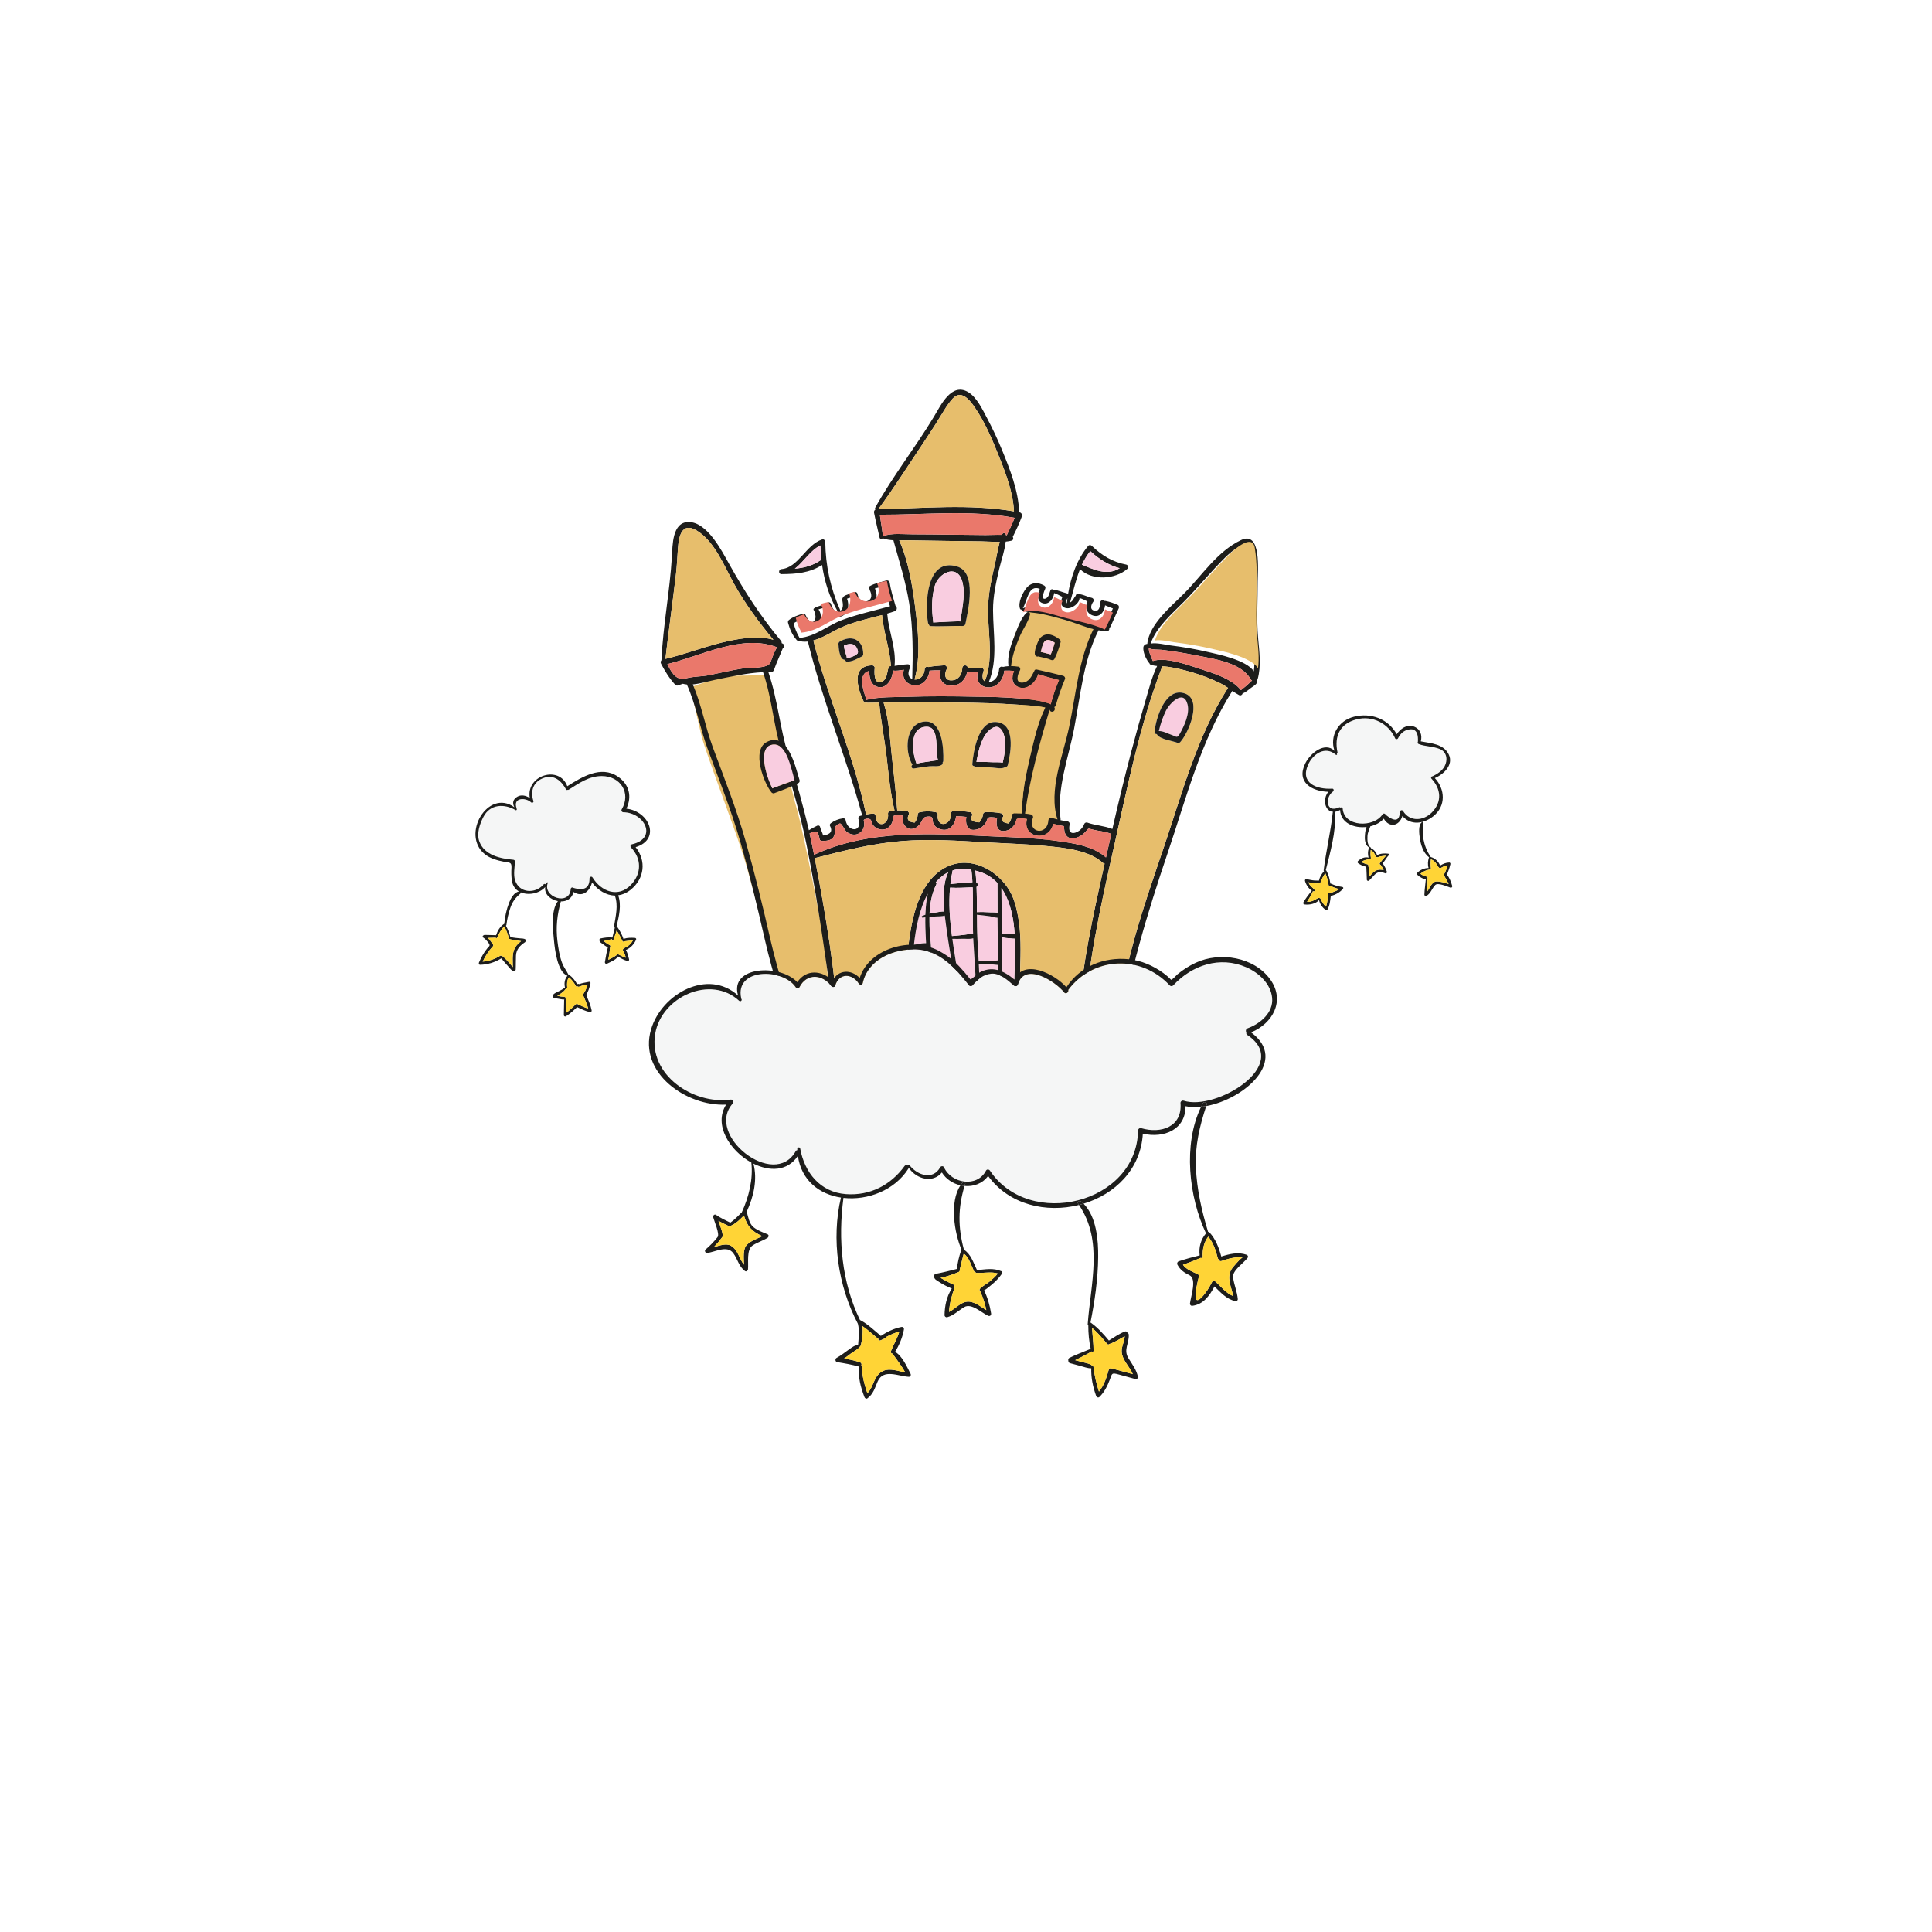 <svg xmlns="http://www.w3.org/2000/svg" width="800" height="800" viewBox="0 0 800 800"><title>Vivir una fantasía</title><defs><filter id="a" x="-1.037" width="3.074" y="-1.117" height="3.233" color-interpolation-filters="sRGB"><feGaussianBlur stdDeviation="307.525"/></filter></defs><rect width="711.864" height="661.017" x="57.627" y="54.237" rx="1.542" ry="1.143" fill="#efe2c2" fill-opacity="0" filter="url(#a)"/><path d="M437.874 339.296s-.383-11.866.81-15.442c1.192-3.577 5.96-26.23 6.557-30.4.6-4.174 2.984-20.27 4.176-22.653 1.192-2.38 3.35-10.285 3.35-10.285s-12.888-4.615-15.87-5.21c-2.98-.597-9.537-4.77-9.537-4.77s-6.59 9.814-7.468 13.252c-.877 3.44-2.31 12.055-2.31 12.055l6.2 17.017-4.83 44.693.856 4.288 15.897 7.054 2.172-9.593zm-109.83 91.294s-16.063-63.153-20.236-76.267c-4.173-13.114-15.5-42.323-17.287-49.477-1.785-7.153-4.57-20.197-4.57-20.197s12.32-4.84 17.09-4.84 14.194-.276 14.194-.276 9.652 44.98 12.632 55.115c2.98 10.134 11.922 56.63 11.922 59.014 0 2.384 3.53 34.52 3.53 34.52l-17.273 2.405z" fill="#e7be6c"/><path d="M413.25 397.712c-.05 0-.093-.02-.145-.01-2.593.366-5.238.26-7.863.397-.157-3.17-.345-6.34-.523-9.507-.19-3.252-.21-6.535-.21-9.828 1.775.188 3.553.366 5.33.627.95.146 2.143.596 3.22.627.043 5.897.095 11.794.19 17.69zm.033 1.83c.115 6.692.26 13.373.502 20.054-2.687.01-5.374.084-8.06.21.156-6.89-.074-13.77-.42-20.64 2.594.124 5.23.03 7.8.386.063.01.115-.01.178-.01zm-8.898 11.574c.167 2.907.314 5.813.44 8.72-1.747.084-3.483.188-5.23.314-.825.052-1.66.136-2.498.2.387-3.044.43-6.15.25-9.275.095.063.21.105.346.115 1.485.105 2.98.105 4.465.084.69-.022 1.516.04 2.227-.158zm-1.39-22.52c.396 6.9.867 13.79 1.275 20.69-.826.043-1.652.24-2.478.304-1.36.105-2.74.125-4.1.22-.177.01-.313.084-.417.167-.45-6.242-1.673-12.547-2.55-18.538-.137-.9-.262-1.8-.377-2.69 1.41.063 2.823.02 4.235-.02 1.39-.043 3.074.24 4.412-.22v.083zm-8.49 12.21c1.045 6.484 1.923 12.987 1.89 19.595-2.623.22-5.237.45-7.85.735.02-.052.04-.115.03-.188-.847-6.43-1.62-12.86-2.258-19.312.125.073.272.115.397.115 1.662-.02 3.325-.26 4.966-.49.597-.086 1.894-.107 2.824-.45zm-6.682 20.244c.02.062.052.104.094.145-2.96.314-5.918.66-8.866 1.035-.73-3.168-1.17-6.41-1.39-9.692.03.01.054.02.086.02 1.767.064 3.544-.05 5.3-.23.806-.083 1.988-.04 2.782-.47.554 3.116 1.213 6.19 1.997 9.19zm-2.28-10.823c-.89-.063-1.88.356-2.72.502-1.67.3-3.386.47-5.08.562-.063 0-.105.02-.167.042-.314-6.064.063-12.212.648-18.11l.03-.323c.607-.072 1.224-.156 1.83-.23 1.172-.156 2.343-.124 3.514-.21.367 5.898.963 11.88 1.946 17.765zm6.587-24.277c.576 4.286 1.33 8.552 2.04 12.828-.857.042-1.882.397-2.342.48-1.767.315-3.565.513-5.322.92-.115.032-.22.095-.314.18-.22-2.238-.408-4.486-.585-6.734-.356-4.465-.847-9.253-.753-13.958.847-.063 1.694-.105 2.54-.167 1.235-.087 2.625.01 3.828-.37.28 2.426.626 4.747.91 6.817zm-7.946-15.925c-.21.94-.335 1.86-.45 2.593-.314 2.04-.47 4.1-.544 6.158-.45.157-.91.335-1.36.533-.407.185-.093.74.283.68.356-.066.7-.108 1.056-.16-.055 2.99.07 5.99.206 8.95.03.586.073 1.182.105 1.777-1.62-.032-3.41.292-5.05.752.775-6.88 2.218-14.89 5.75-21.288z" fill="#f9cde0"/><path d="M520.966 264.276c.49 5.542 1.317 11.418-.178 16.865-.073.285-.23.46-.418.59.167.21.293.51.188.773-.44 1.11-1.62 1.632-2.53 2.322-1.066.836-2.238 1.85-3.524 2.353-.105.575-.816.983-1.412.66-.983-.524-1.903-1.13-2.813-1.758-.01.02-.024.05-.045.083-12.892 20.327-19.03 44.24-26.662 66.834-8.49 25.135-16.154 50.396-20.253 76.66-.03.158-.114.273-.23.346.294.94-.773 2.185-1.965 1.59-4.088-2.04-8.25-3.692-12.463-5.02 0 .02-.01.052-.01.073-.042.816-1.192.805-1.255 0l-.03-.47c-37.63-11.304-79.412 2.885-117.586 4.61-1.064.042-1.012-1.495 0-1.62 5.49-.67 10.97-1.444 16.46-2.238-.01-.03-.033-.052-.044-.094-3.837-25.825-7.037-51.68-12.275-77.288-2.634-12.892-6.346-25.49-10.225-38.038-3.367-10.884-4.015-22.386-7.737-33.176-6.755.324-13.363 1.86-19.992 3.2-2.457.49-5.907 1.578-9.096 1.86 3.585 8.344 5.164 17.586 8.31 26.097 4.748 12.806 9.767 25.44 13.5 38.59 3.857 13.572 7.213 27.29 10.35 41.05 3.064 13.424 7.78 26.59 9.933 40.2.125.785-1.025 1.14-1.223.336-3.325-13.415-7.79-26.453-10.884-39.94-3.16-13.75-6.4-27.5-10.28-41.07-3.763-13.154-8.834-25.743-13.56-38.572-3.2-8.71-4.82-18.192-8.615-26.66-.573-.053-1.13-.147-1.66-.294-.68.23-1.36.45-2.06.7-.345.127-.826-.01-1.077-.28-2.426-2.656-4.235-5.573-5.897-8.762-.242-.47-.158-1.066.208-1.422-.01-.03-.02-.062-.02-.104.668-14.303 3.46-28.408 4.317-42.67.294-4.778.095-14.408 6.89-14.44 7.738-.03 13.813 12.004 16.897 17.514 6.316 11.27 13.08 21.78 21.414 31.712.24.293.294.606.24.91.18.094.367.167.534.272.94.523.627 1.59-.094 1.976-1.16 2.97-2.55 5.824-3.598 8.846-.178.512-.606.9-1.16.89-.398-.01-.796.01-1.183.01 3.846 11.218 4.79 23.18 8.27 34.513 3.156 10.256 6.104 20.544 8.51 30.99 1.12-.7 2.26-1.328 3.46-1.882.45-.2 1.046-.063 1.17.48.283 1.235 1.026 2.364 1.266 3.587 3.138-.43 4.068-1.798 2.803-4.088-.137-.408.104-.774.417-1.014 1.465-1.077 3.148-1.746 4.957-2.008.44-.063 1.046.105 1.12.638.783 5.176 7.182 5.322 5.31-.45-.167-.502.188-1.046.68-1.192.293-.083.596-.156.9-.23-.01-.01-.01-.02-.022-.03-6.63-24.247-16.478-47.542-22.48-71.956-1.464.157-2.938.052-4.402-.44-.177-.062-.292-.198-.334-.344-.02-.03-.052-.042-.073-.073-1.725-2.008-2.687-4.36-3.388-6.89-.105-.366-.01-.847.293-1.098 1.62-1.36 3.743-1.998 5.72-2.657.616-.21 1.15.24 1.37.784.428 1.087 2.383 4.067 3.617 1.882.795-1.392.115-2.604-.178-3.974-.325-.167-.44-.648-.043-.94 1.527-1.14 3.806-1.078 5.207-2.197.608-.482 1.59-.377 1.82.48.315 1.234 1.39 3.46 2.95 3.19-.084-.043-.167-.116-.23-.23-3.46-6.044-5.48-12.485-6.44-19.177-5.22 3.314-10.71 3.722-16.803 3.775-1.35.01-1.308-1.964 0-2.08 6.942-.574 10.162-10.09 16.822-12.284.647-.22 1.285.345 1.296.983.135 9.89 2.132 19.143 6.136 28.19.074.165.074.322.02.46 1.58-1.1 1.15-2.99.87-4.644-.063-.324.063-.627.25-.857.01-.147.074-.283.21-.398 1.276-1.107 2.854-1.013 4.235-1.86.565-.345 1.485-.042 1.61.66.355 1.912 1.83 3.71 3.994 3.02 2.206-.72 1.987-2.79 1.108-4.537-.094-.188-.125-.366-.125-.533-.25-.366-.26-.94.21-1.202 2.11-1.192 4.474-1.558 6.764-2.28.524-.166 1.277.2 1.37.775.503 3.262 1.454 6.347 2.374 9.504.02.05.01.083.01.135.785.48.87 1.924-.28 2.31-1.078.377-2.176.722-3.274 1.036.124.167.23.355.26.617.627 6.995 3.712 13.906 2.95 20.985 1.808-.23 3.606-.574 5.425-.67.858-.05 1.245.91.91 1.58-1.19 2.427-.375 3.995.994 4.55.293-10.624.408-20.818-1.265-31.38-1.433-9-4.14-17.387-6.536-26.107-1.464-.084-2.896-.293-4.214-.753-.074-.03-.116-.084-.168-.136-.282.47-1.202.482-1.338-.166-.764-3.45-1.622-6.88-2.3-10.34-.106-.534.124-1.057.553-1.298-.167-.188-.24-.47-.063-.795 7.277-13.13 16.698-24.978 24.414-37.85 2.823-4.714 7.183-14 14-10.036 3.597 2.09 6.002 7.246 7.884 10.79 2.227 4.214 4.276 8.53 6.085 12.944 3.367 8.176 6.932 17.106 7.214 26.066.086.02.16.03.24.04.66.126 1.14.973.91 1.6-1.075 2.94-2.403 5.74-3.804 8.543.377.512.21 1.38-.51 1.558-.785.2-1.59.316-2.416.4-.398 3.774-1.83 7.684-2.667 11.24-1.317 5.655-2.603 11.354-2.572 17.19.03 9.764 2.08 20.43-1.744 29.734.01-.01.02 0 .03-.01 2.835-.314 4.016-2.802 4.236-5.364.074-.91 1.015-1.224 1.62-.9.744-.188 1.497-.27 2.25-.314-.533-4.045.826-8.353 2.31-12.054 1.287-3.2 2.636-7.748 5.24-10.11.605-.555 1.567-.01 1.38.804-.72 3.074-2.98 6.043-4.225 8.96-1.694 3.985-3.158 8.04-3.628 12.36 1.013.01 2.04.105 3.052.26.68.106.92.994.617 1.517-.89 1.537-2.144 5.31 1.045 5.07 2.687-.208 3.754-2.54 4.82-4.662.02-.04.052-.06.073-.092.064-.417.42-.794.984-.668 3.68.783 7.34 1.693 10.99 2.602.51.125.97.784.752 1.317-1.506 3.563-2.77 7.18-3.806 10.914-.105.397-.366.606-.66.7.242.367.325.764.168 1.203-.314.932-1.777 1.067-2.028 0-.01-.04-.03-.072-.042-.104-4.276 14.345-8.145 28.147-10.184 43.036.836.072 1.683.177 2.51.365.543.115.982.816.773 1.35-2.5 6.314 5.95 7.632 6.378 1.14.053-.722.67-1.245 1.4-1.067.807.2 1.59.41 2.375.617-3.89-12.118 2.352-26.442 4.83-38.31 2.833-13.53 3.9-27.906 10.058-40.474-3.952-1.024-7.967-2.77-11.595-3.805-3.43-.962-6.88-1.924-10.392-2.603-2.488-.47-5.186-.43-7.55-1.338-.156-.063-.27-.22-.302-.387-.23.03-.47-.074-.565-.357-.91-2.52 1.026-6.42 2.53-8.385 1.967-2.573 4.83-2.71 7.508-1.182.502.282.638.91.376 1.4-.27.492-2.04 4.873.2 3.974 1.41-.565 1.495-2.258 2.018-3.47.21-.492.91-.492 1.265-.158 1.85.104 3.607 1.045 5.406 1.442.25.052.45.21.584.418 1.18-7.194 3.753-14.596 8.384-20.065.367-.44 1.067-.366 1.444 0 4.13 3.963 8.606 6.713 14.283 7.78.762.145 1.024 1.254.46 1.756-4.926 4.37-14.608 5.07-19.595.126-1.788 4.423-2.813 9.17-4.13 13.812 1.244-.627 1.453-1.798 2.342-2.792.02-.365.272-.73.7-.73 2.134 0 3.932 1.14 5.97 1.6.618.135 1.047 1.013.64 1.546-.858 1.108-1.663 3.23.313 3.743 2.143.552 2.457-1.748 2.52-3.327.052-1.014 1.12-1.202 1.673-.66.136-.04.282-.072.43-.04 1.745.323 3.523.95 5.143 1.66.574.252.616 1.005.396 1.486-.848 1.776-1.62 3.585-2.437 5.373-.44.983-.816 2.04-1.443 2.896.094.51-.26 1.097-.868 1.107-1.17 0-2.385-.136-3.598-.355-6.254 12.453-7.477 27.07-10.08 40.578-2.394 12.506-7.288 24.77-5.625 37.704.02.136-.02.24-.064.335.9.207 1.798.385 2.75.48.732.062 1.192.637 1.046 1.38-1.056 5.32 3.47 3.293 4.653 1.933.66-.67 1.14-1.432 1.454-2.29.177-.408.783-.638 1.2-.49 3.388 1.212 7.08 1.306 10.403 2.655 2.456-10.73 5.028-21.425 7.84-32.07 1.873-7.078 3.817-14.135 5.888-21.16 1.39-4.716 2.646-9.808 4.8-14.263-.72-.063-1.422-.167-2.08-.355-.19.02-.398-.03-.587-.2-.03-.02-.063-.02-.094-.04-.21-.085-.346-.262-.367-.45-1.213-1.392-2.185-3.45-2.478-5.177-.125-.774-.293-1.892.397-2.478.356-.293.74-.44 1.14-.44.795-8.25 10.1-15.683 15.38-21.036 7.434-7.54 13.666-17.303 23.41-21.956 8.636-4.13 6.92 12.986 6.93 17.095.04 7.82-.513 15.736.177 23.535zm-1.788 13.708c.617-4.506-.03-9.232-.418-13.707-.502-5.782-.24-11.637-.188-17.44.063-6.19.293-12.578-.742-18.705-1.014-5.98-8.28.48-10.518 2.708-5.897 5.866-11.177 12.338-17.022 18.266-4.768 4.84-11.616 10.623-13.812 17.388 2.332-.49 6.514.544 7.915.72 5.49.68 10.968 1.6 16.353 2.887 3.27.776 15.42 3.15 18.432 7.886zm-.732 3.795c-.21-.076-.397-.2-.523-.42-3.827-6.996-15.098-8.49-22.26-9.92-4.893-.975-9.828-1.79-14.774-2.376-1.15-.125-3.82.063-5.168-.66-.01.21-.02.41 0 .607.073.566.23 1.14.408 1.674.346 1.046.785 2.04 1.245 3.032 5.092-1.798 14.366 1.568 18.695 2.98 5.375 1.757 14.053 4.203 17.755 9.076 1.244-.962 2.468-1.945 3.597-3.053.26-.26.627-.64 1.024-.94zm-10.1 3.27c.052-.084.105-.146.167-.21-.983-.68-1.987-1.316-3.074-1.85-3.65-1.788-7.458-3.304-11.358-4.454-3.44-1.014-6.943-1.924-10.508-2.436-.72-.104-1.506-.145-2.3-.187-9.494 24.613-14.7 51.327-20.514 76.996-5.352 23.62-10.33 46.902-11.93 71.065 4.55 1.35 9.014 3.043 13.353 5.186 1.934-26.943 11.146-53.114 19.782-78.5 7.55-22.22 13.634-45.64 26.38-65.61zm-49.466-28.826c.638-1.422 1.276-2.854 1.945-4.276-1.077-.44-2.185-.827-3.24-1.297-.242 2.573-2.165 5.208-5.083 4.204-2.73-.94-3.314-3.555-2.206-5.824-1.077-.502-2.143-1.066-3.283-1.41-.03 2.226-3.126 4.443-5.165 4.234-2.833-.282-2.802-2.677-1.924-4.695-1.14-.554-2.227-1.18-3.44-1.58-.188 2.22-2.007 4.78-4.423 4.267-2.935-.628-2.433-3.796-1.524-6.023-4.8-1.924-5.123 5.08-7.016 8.03 4.81-1.788 12.18.826 16.77 2.102 5.447 1.515 11.993 2.613 17.24 5.028.378-.943.943-1.842 1.35-2.762zm-.303 96.077c.512-2.33 1.046-4.652 1.58-6.983-2.48-1.067-5.156-1.14-7.738-1.8-1.97-.51-1.55-.68-2.71.65-1.35 1.546-2.897 2.592-4.957 2.906-3.356.502-4.276-2.353-4.11-4.977-1.536-.23-3.02-.607-4.537-.994-1.715 7.79-12.923 5.897-10.874-1.955-1.547-.28-4.067-.616-4.34.23-.27.88-.51 1.716-1.086 2.458-1.108 1.412-2.29 2.123-4.067 2.27-3.22.28-3.41-3.096-2.844-5.438-1.443-.272-3.65-.565-3.952.24-.335.857-.617 1.736-1.234 2.447-1.22 1.41-2.466 2.122-4.316 2.27-3.19.26-3.68-2.95-3.252-5.365-1.41-.19-2.822-.25-4.244-.273-.282 3.095-2.426 6.326-6.043 5.5-1.506-.345-3.095-1.286-3.513-2.907-.282-1.097.136-2.477-1.474-2.477-2.185-.01-2.488.49-3.398 2.227-1.568 2.948-4.966 4.276-7.1 1.15-.626-.93-.49-2.32-.386-3.335.094-.92-4.067-.805-4.1-.063-.093 1.85-.522 3.304-1.975 4.548-2.31 1.955-6.484.523-7.06-2.478-.367-1.913-3.263-1.014-3.18-.49.126.783.325 1.63.126 2.425-.376 1.536-1.098 2.55-2.572 3.21-1.485.647-3.116.156-4.423-.628-1.033-.608-2.236-3.986-3.114-3.66-3.022 1.12-1.265 2.822-2.426 5.342-.826 1.83-3.4 1.882-5.03 1.85-.365-.01-.762-.26-.825-.637-.606-3.127-1.077-4.1-4.078-2.52-.03.01-.052.01-.084.02.43 1.934.857 3.87 1.244 5.813.21 1.013.408 2.04.606 3.063 22.825-10.622 49.027-8.75 73.42-7.632 9.034.408 18.1.648 27.07 1.892 6.807.94 15.014 2.08 20.378 6.86.2-.923.41-1.843.62-2.763zm-10.56-118.473c5.27 2.174 10.486 4.652 15.62 1.463-4.663-1.285-8.595-3.784-12.18-7.09-1.402 1.77-2.52 3.65-3.44 5.627zm9.378 123.763c-.26-.02-.523-.124-.763-.334-5.928-5.3-15.84-6.19-23.38-6.943-8.238-.826-16.51-1.035-24.77-1.506-11.657-.66-23.252-1.475-34.942-.545-12.463.993-24.142 3.984-36.177 7.078 4.653 23.525 8.406 47.396 10.215 71.297 0 .03-.01.063-.01.084 10.257-1.504 20.504-3.093 30.782-4.41-3.586-10.31-3.346-22.91-1.85-33.427 1.515-10.76 4.81-24.843 15.63-29.987 11.292-5.374 24.31 3.367 27.833 14.2 4.914 15.066 1.202 30.99 2.572 46.422 0 .094-.02.167-.03.24 8.374.41 16.676 1.528 24.727 3.744-.418-11.134 1.4-22.54 3.367-33.415 1.973-10.893 4.37-21.694 6.793-32.495zm-15.63-107.83c.062-.69.145-1.38.24-2.07-.43.786-.848 1.863-.24 2.07zm-6.64 41.73c.825-3.397 2.038-6.67 3.376-9.9-2.893-.73-5.79-1.506-8.623-2.447-.805 3.178-4.465 6.765-7.978 5.426-3.117-1.18-3.096-4.14-2.01-6.725-1.36-.178-2.687-.21-4.057-.136-.26 3.492-2.907 7.162-6.775 6.91-3.66-.24-4.893-3.167-4.203-6.252-1.422-.24-2.907-.284-4.35-.19-.71 3.42-3.356 6.117-7.214 5.69-3.575-.4-4.58-3.4-3.794-6.275-1.537-.052-3.053-.01-4.59.105-.366 3.566-3.168 6.797-7.1 5.92-3.313-.733-4.307-3.525-3.564-6.295-1.514.24-3.176.606-4.567.293.094 3.01-2.08 7.047-5.28 6.943-3.597-.114-4.517-3.71-4.433-6.753-5.03 1.14-2.406 8.26-1.172 12.045.073-.052.157-.104.26-.136 5.302-1.234 11.22-1.004 16.615-1.182 9.337-.303 18.705-.25 28.042-.052 2.248.052 25.04-.02 31.41 3.168.01-.052 0-.094.01-.156zm-8.616 21.83c1.576-6.742 3.175-14.07 6.28-20.324-3.282-.805-9.85-1.098-11.343-1.202-8.052-.565-16.134-.774-24.216-.868-10.444-.115-20.91-.105-31.356 0 2.258 6.963 2.603 14.94 3.41 22.156.825 7.486 1.724 14.973 2.236 22.48 1.37-.03 2.74.084 4.12.324.566.105.87.774.733 1.286-1.108 2.08-.324 3.23 2.373 3.46.816-1.065 1.244-2.247 1.286-3.554.052-.335.43-.68.753-.742 2.258-.49 4.486-.49 6.744-.01.42.094.846.596.783 1.046-.67 5.583 5.73 4.736 5.437-.48-.03-.587.524-1.088 1.088-1.088 2.34.01 4.63.084 6.942.512.554.105.94.816.763 1.338-1.056 1.788-.063 2.75 2.98 2.875.9-1.005 1.412-2.155 1.547-3.46.105-.47.596-.807 1.066-.807 2.175.01 4.33.042 6.462.512.544.115.993.826.774 1.36-1.108 1.567-.335 2.52 2.3 2.864.795-1.035 1.223-2.185 1.276-3.45.063-.48.617-.816 1.056-.816 1.087.01 2.164.01 3.24.063-.198-7.78 1.506-15.956 3.263-23.474zm-6.13 106.36c-.01-.053-.043-.095-.043-.158-.324-2.854-.43-5.72-.43-8.595-1.39-.125-3.136.094-4.568-.22-.116-.02-.23-.084-.315-.178-.042 3.02-.094 6.04-.2 9.062 1.863.002 3.714.023 5.554.085zm-.47-10.55c.082-6.807.625-13.645.343-20.42-.648.02-1.37-.115-1.882-.146-1.14-.084-2.352-.146-3.46-.49.115 7.15.188 14.292.115 21.444.094-.094.2-.157.314-.178 1.432-.304 3.18-.095 4.57-.21zm-.974-22.376c.355 0 .783-.052 1.2-.052-.198-2.938-.564-5.855-1.233-8.75-.847-3.66-2.164-7.236-4.235-10.216.02 6.253.124 12.495.22 18.747h.093c1.277.282 2.658.27 3.954.27zm.92-175.017c-.356-7.633-3.242-15.34-6.044-22.344-2.844-7.152-5.97-14.67-10.403-21.016-2.06-2.95-5.49-7.12-8.96-3.283-1.32 1.464-2.438 3.074-3.463 4.757-2.602 4.31-5.29 8.524-8.102 12.717-6.336 9.43-12.463 19.134-19.197 28.283 18.664-.346 37.662-2.29 56.17.89zm-2.845 9.587c1.12-2.27 2.197-4.548 3.127-6.91-18.412-3.39-37.22-1.224-55.822-1.277.418 2.97.962 5.918 1.286 8.908.043-.042.074-.084.126-.105 3.7-1.297 8.364-.68 12.243-.69 5.04 0 10.07.073 15.107.136l15.005.157c2.206.01 4.538-.157 6.817-.073.02-.063.04-.125.062-.188.324-.826 1.506-.72 1.568.21 0 .03-.01.062 0 .093.126.01.25.03.377.042.022-.093.053-.198.105-.303zm-3.052 3.074c-2.52.02-5.083-.2-7.487-.23-5.03-.052-10.07-.125-15.097-.2-5.008-.062-10.006-.135-15.004-.23-1.286-.02-2.656.022-4.025.022 3.784 8.375 5.426 18.486 6.565 27.415 1.245 9.692 2.416 20.64-.22 30.217 1.84.115 4.026-1.234 4.194-4.34.052-.898.993-1.18 1.59-.846 2.163-.44 4.35-.554 6.565-.72.876-.064 1.295.96.94 1.65-1.078 2.092-.796 4.758 2.153 4.58 2.865-.156 4.224-2.477 4.34-5.133.072-1.422 2.268-1.432 2.216 0v.052c1.756-.146 3.523.2 5.26-.157.73-.146 1.65.502 1.336 1.338-.564 1.516-.71 3.544.503 4.318.01-.03.01-.052.02-.073 4.057-10.35.71-21.713 1.41-32.45.315-4.978 1.308-9.84 2.458-14.67.805-3.398 1.34-7.09 2.28-10.54zm-.18 195.198c-.24-6.68-.386-13.362-.5-20.054-.064 0-.116.02-.18.01-2.57-.355-5.206-.26-7.8-.387.346 6.87.576 13.75.42 20.64 2.687-.126 5.374-.2 8.06-.21zm-.68-21.894c.054-.01.096.01.148.01-.093-5.897-.145-11.794-.187-17.69-1.077-.032-2.27-.482-3.22-.628-1.777-.26-3.555-.44-5.33-.627 0 3.294.02 6.577.21 9.828.176 3.168.364 6.336.52 9.504 2.625-.14 5.27-.035 7.863-.4zm-.092-31.838c0-.063.022-.115.032-.167-1.757-1.924-3.93-3.46-6.63-4.433-.835-.303-1.693-.565-2.56-.784.198 1.62.323 3.262.417 4.893.752.314.783 1.443.103 1.85.146 3.483.136 6.975.136 10.467 1.85-.094 3.71-.03 5.55.073.785.042 1.998-.042 2.99.167-.018-4.026-.04-8.05-.04-12.066zm-8.186 53.972c-.125-2.907-.272-5.813-.44-8.72-.71.2-1.536.136-2.226.157-1.485.02-2.98.02-4.465-.084-.136-.01-.25-.055-.345-.118.178 3.126.136 6.232-.25 9.274.835-.063 1.672-.146 2.498-.2 1.746-.124 3.482-.228 5.228-.312zm-.554-10.55c-.408-6.9-.878-13.79-1.276-20.692v-.084c-1.338.46-3.022.178-4.412.22-1.41.042-2.823.084-4.235.02.115.89.24 1.79.376 2.688.88 5.99 2.102 12.296 2.55 18.538.106-.084.24-.157.42-.167 1.36-.097 2.74-.118 4.1-.22.826-.065 1.652-.264 2.48-.306zm-1.35-22.406c-.25-6.45.064-12.996-.156-19.47-3.105.106-6.253.346-9.347.147h-.02c-.597 6.692-.106 13.216.794 20.033 1.79-.146 3.576-.314 5.353-.554 1.077-.156 2.3-.46 3.377-.156zm-.26-21.55c-.094-1.745-.22-3.48-.44-5.206-2.602-.48-5.258-.49-7.757.303-.397 1.892-.7 3.764-.91 5.625 3.02-.25 6.074-.638 9.107-.72zm-6.263 55.07c.03-6.607-.847-13.11-1.892-19.593-.93.345-2.226.366-2.822.45-1.642.23-3.304.47-4.966.49-.125 0-.272-.04-.397-.114.637 6.45 1.41 12.88 2.257 19.312.01.073-.01.136-.03.188 2.61-.283 5.225-.513 7.85-.732zm-2.227-21.622c-.71-4.276-1.464-8.542-2.04-12.83-.28-2.07-.626-4.39-.91-6.816-1.2.376-2.592.282-3.826.366-.847.063-1.694.105-2.54.167-.095 4.705.396 9.494.752 13.958.178 2.248.366 4.496.585 6.733.094-.084.2-.146.314-.178 1.758-.408 3.556-.606 5.323-.92.46-.082 1.485-.438 2.343-.48zm-1.517-37.61c-.45.22-.89.46-1.317.754-1.443.962-2.708 2.122-3.848 3.41.26.145.397.532.25.815-1.87 3.743-2.623 7.894-2.832 12.16.742-.178 1.485-.314 2.27-.418 1.233-.18 2.582-.536 3.857-.474-.553-5.626-.585-11.617 1.62-16.25zm-4.736 60.027c-.042-.042-.073-.084-.094-.146-.783-3.004-1.442-6.078-1.996-9.194-.795.43-1.976.387-2.78.47-1.758.18-3.535.294-5.302.23-.03 0-.052-.01-.084-.02.22 3.283.66 6.524 1.39 9.692 2.95-.377 5.908-.72 8.867-1.036zm-5.092-10.466c.836-.15 1.83-.568 2.72-.505-.984-5.887-1.58-11.867-1.946-17.764-1.172.085-2.343.053-3.514.21-.606.073-1.223.157-1.83.23l-.03.324c-.587 5.897-.963 12.045-.65 18.11.064-.022.105-.043.168-.043 1.694-.092 3.41-.26 5.08-.563zm.91-38.114c.115-.732.24-1.652.45-2.593-3.534 6.4-4.977 14.408-5.75 21.288 1.64-.46 3.428-.783 5.05-.752-.032-.597-.074-1.193-.106-1.778-.137-2.96-.262-5.96-.21-8.95-.355.052-.7.094-1.056.157-.375.062-.69-.49-.28-.68.45-.2.91-.377 1.36-.534.07-2.06.23-4.12.542-6.16zm-15.286-36.71c.658-.146 1.306-.24 1.954-.293-1.756-7.392-2.435-14.993-3.313-22.532-.847-7.37-2.405-14.752-3.032-22.134-1.61.02-3.22.03-4.83.063-.22 0-.377-.094-.482-.24-.293.28-.816.344-1.025-.095-2.54-5.3-5.593-14.91 3.4-15.17.532-.022 1.16.5 1.086 1.076-.2 1.507-.387 6.84 2.603 5.835 2.655-.89 2.372-3.92 3.146-6.043.167-.45.606-.617.983-.512-.47-7.18-3.044-13.967-3.702-21.12-.01-.03 0-.04 0-.06-6.45 1.735-13.06 3.01-19.02 6.17-2.853 1.504-6.084 3.45-9.42 4.35 6.127 24.307 16.677 47.373 21.8 71.944.01.052 0 .084 0 .125.983-.19 1.976-.337 3-.4.534-.04.973.47.973.974.064 5.228 5.783 4.057 5.135-.95-.062-.43.346-.89.744-.985zm.082-84.868c-.973-2.688-1.663-5.5-2.144-8.313-1.37.24-2.75.533-4.1.93 1.328 2.803.9 6.578-2.656 7.404-3.01.7-5.594-.95-6.472-3.733-.826.062-1.683.25-2.415.585 1.036 2.593.555 6.347-2.456 7.35-2.938.983-5.092-1.15-6.012-3.712-1.077.074-2.29.398-3.356.785 1.495 1.924 1.317 5.374-.847 6.744-2.614 1.65-4.8-.26-6.02-2.51-1.17.376-2.386.805-3.39 1.495.45 2.06 1.202 3.92 2.26 5.772.06.104.082.208.092.313 6.597-.532 11.69-5.175 17.733-7.433 6.45-2.408 13.164-3.83 19.782-5.68zm-28.806-19.01c.136-.084.272-.136.408-.157-.23-1.986-.356-3.993-.418-6.022-4.276 2.113-6.88 6.808-10.592 9.63 3.71-.323 7.214-1.19 10.602-3.45zM319.02 274.32c.795-2.07 1.506-4.4 2.76-6.283-14.387-5.658-31.22 3.502-45.43 6.952 1.547 3.146 3.16 6.304 6.807 6.18 3.2-1.14 7.268-.943 10.51-1.61 4.526-.933 9.033-2.01 13.59-2.73 2.97-.46 10.74.157 11.764-2.51zm-16.875-9c5.854-1.19 12.295-2.1 18.108-.408-6.002-7.235-11.648-14.784-16.217-23.013-4.045-7.288-8.144-17.858-15.64-22.28-6.222-3.67-7.35 2.76-7.686 7.54-.24 3.522-.396 7.024-.804 10.537-1.36 11.72-3.023 23.41-4.37 35.13 8.97-2.11 17.565-5.655 26.61-7.506z" fill="#1d1d1b"/><path d="M520.51 262.988c.387 4.475 1.035 9.2.418 13.707-3.01-4.736-15.16-7.11-18.433-7.884-5.385-1.283-10.863-2.203-16.353-2.883-1.4-.178-5.583-1.213-7.915-.72 2.196-6.766 9.044-12.548 13.812-17.39 5.842-5.927 11.122-12.4 17.02-18.265 2.236-2.226 9.503-8.69 10.52-2.707 1.032 6.127.802 12.515.74 18.705-.05 5.804-.31 11.66.19 17.44z" fill="#e7be6c"/><path d="M517.923 281.36c.125.22.314.346.523.42-.397.302-.763.68-1.025.94-1.126 1.108-2.35 2.09-3.594 3.053-3.7-4.872-12.38-7.32-17.754-9.076-4.33-1.41-13.602-4.778-18.694-2.98-.46-.993-.9-1.987-1.244-3.032-.177-.533-.334-1.108-.407-1.673-.02-.2-.01-.397 0-.606 1.35.72 4.015.533 5.165.66 4.946.584 9.88 1.4 14.774 2.372 7.163 1.433 18.434 2.928 22.26 9.923z" fill="#ea786b"/><path d="M508.513 284.843c-.063.063-.115.125-.167.21-12.746 19.97-18.83 43.39-26.38 65.608-8.636 25.39-17.848 51.56-19.782 78.504-4.34-2.143-8.804-3.837-13.352-5.186 1.6-24.163 6.577-47.448 11.93-71.067 5.813-25.67 11.02-52.383 20.514-76.996.795.042 1.58.084 2.3.188 3.565.514 7.068 1.424 10.508 2.438 3.9 1.15 7.706 2.666 11.355 4.454 1.084.535 2.09 1.173 3.07 1.853zM488.72 307.29c3.335-3.658 9.306-17.45 1.987-20.116-8.072-2.95-12.18 10.236-12.64 15.997-.043.557.48.85.94.798.042.115.094.23.188.335 1.58 1.956 6.148 2.416 8.427 3.284.356.136.847-.02 1.098-.293z" fill="#e7be6c"/><path d="M491.742 291.712c.962 3.858-1.37 8.856-3.22 12.108-1.17 2.06-1.328 1.18-3.534.43-1.516-.524-3.492-1.632-5.134-1.527.648-2.896 1.62-5.75 2.917-8.406 1.498-3.033 7.34-9.15 8.974-2.605z" fill="#f9cde0"/><path d="M490.707 287.174c7.32 2.666 1.35 16.457-1.987 20.117-.25.275-.742.43-1.098.296-2.28-.868-6.848-1.328-8.427-3.283-.094-.104-.146-.22-.188-.334-.46.05-.983-.24-.94-.796.46-5.76 4.568-18.944 12.64-15.996zm-2.185 16.646c1.85-3.252 4.182-8.25 3.22-12.108-1.63-6.545-7.476-.43-8.97 2.603-1.297 2.656-2.27 5.51-2.918 8.406 1.642-.102 3.618 1.007 5.134 1.53 2.206.753 2.363 1.632 3.534-.428z" fill="#1d1d1b"/><path d="M460.825 253.643c-.67 1.422-1.307 2.854-1.945 4.276-.408.92-.972 1.816-1.35 2.76-5.248-2.418-11.793-3.516-17.24-5.03-4.59-1.278-11.96-3.89-16.77-2.104 1.89-2.95 2.216-9.954 7.015-8.03-.91 2.227-1.41 5.395 1.527 6.022 2.415.51 4.235-2.05 4.423-4.267 1.213.398 2.3 1.026 3.44 1.58-.878 2.018-.91 4.41 1.924 4.695 2.036.21 5.13-2.008 5.162-4.235 1.14.345 2.206.91 3.283 1.41-1.108 2.27-.523 4.884 2.206 5.825 2.918 1.004 4.84-1.63 5.083-4.203 1.054.472 2.163.86 3.24 1.298zm-.67 91.677c-.533 2.33-1.066 4.652-1.58 6.983-.208.92-.417 1.84-.616 2.76-5.367-4.778-13.574-5.918-20.38-6.86-8.97-1.243-18.037-1.484-27.07-1.89-24.394-1.12-50.596-2.99-73.42 7.632-.2-1.025-.398-2.05-.607-3.064-.387-1.942-.816-3.876-1.244-5.81.03-.01.052-.01.084-.02 3-1.58 3.47-.607 4.078 2.52.063.375.46.626.826.637 1.63.03 4.2-.02 5.027-1.85 1.16-2.52-.596-4.225 2.426-5.344.88-.323 2.08 3.054 3.117 3.66 1.306.784 2.937 1.276 4.422.627 1.473-.66 2.195-1.674 2.57-3.21.2-.796 0-1.643-.124-2.427-.085-.522 2.812-1.42 3.177.492.575 3 4.747 4.433 7.058 2.478 1.454-1.244 1.883-2.698 1.977-4.548.03-.742 4.194-.857 4.1.063-.105 1.014-.24 2.405.387 3.335 2.133 3.126 5.53 1.798 7.1-1.15.91-1.736 1.212-2.238 3.397-2.227 1.61 0 1.193 1.38 1.475 2.478.417 1.622 2.006 2.563 3.512 2.908 3.618.826 5.76-2.405 6.043-5.5 1.422.02 2.833.084 4.245.272-.43 2.415.063 5.625 3.252 5.364 1.85-.146 3.095-.857 4.318-2.27.617-.71.9-1.588 1.234-2.446.302-.805 2.51-.512 3.95-.24-.564 2.342-.375 5.72 2.845 5.437 1.777-.148 2.96-.86 4.067-2.27.575-.74.816-1.58 1.087-2.458.27-.848 2.79-.513 4.34-.23-2.05 7.85 9.157 9.744 10.872 1.954 1.516.387 3 .763 4.538.993-.167 2.623.753 5.48 4.11 4.976 2.06-.314 3.606-1.36 4.955-2.907 1.16-1.33.742-1.16 2.708-.65 2.583.66 5.26.733 7.737 1.8z" fill="#ea786b"/><path d="M463.637 235.293c-5.134 3.19-10.35.71-15.62-1.464.92-1.98 2.038-3.86 3.44-5.628 3.586 3.304 7.517 5.803 12.18 7.09z" fill="#f9cde0"/><path d="M456.632 357.26c.24.208.502.313.763.334-2.426 10.8-4.82 21.6-6.796 32.496-1.97 10.874-3.788 22.28-3.37 33.416-8.05-2.217-16.353-3.335-24.728-3.743.01-.073.03-.146.03-.24-1.37-15.434 2.343-31.358-2.57-46.424-3.525-10.835-16.542-19.576-27.834-14.2-10.823 5.142-14.116 19.226-15.63 29.985-1.497 10.518-1.738 23.118 1.85 33.427-10.28 1.317-20.526 2.907-30.783 4.412 0-.02.01-.052.01-.084-1.81-23.9-5.562-47.77-10.215-71.296 12.034-3.095 23.714-6.085 36.177-7.078 11.69-.93 23.284-.115 34.942.544 8.26.472 16.53.68 24.77 1.507 7.537.752 17.45 1.64 23.38 6.942z" fill="#e7be6c"/><path d="M438.638 264.663c.418.324.67.753.523 1.296-.624 2.36-1.43 4.702-2.54 6.89-.29.562-.97.624-1.483.384-1.17-.554-2.593-.805-3.848-1.108-.325-.084-.89-.157-1.39-.314-.577.24-1.3-.22-1.393-.93-.167-1.277.43-2.96.89-4.152.407-1.065.898-2.3 1.818-3.052 2.427-1.976 5.197-.68 7.425.983zm-3.555 6.316c.67-1.58 1.213-3.2 1.652-4.854-1.453-.983-3.388-1.945-4.486-.094-.714 1.202-.88 2.624-1.28 3.92.775.126 1.59.41 2.197.545.637.144 1.285.29 1.913.48z" fill="#1d1d1b"/><path d="M436.735 266.127c-.44 1.652-.983 3.273-1.652 4.85-.627-.187-1.276-.334-1.913-.48-.606-.136-1.422-.418-2.196-.544.397-1.297.565-2.718 1.276-3.92 1.097-1.85 3.03-.89 4.485.094z" fill="#f9cde0"/><path d="M438.502 281.59c-1.338 3.232-2.55 6.504-3.377 9.903-.01.063 0 .105-.01.157-6.368-3.19-29.16-3.116-31.41-3.168-9.336-.2-18.704-.25-28.04.052-5.396.178-11.314-.052-16.615 1.182-.105.03-.188.084-.26.136-1.235-3.785-3.86-10.905 1.17-12.045-.084 3.043.836 6.64 4.433 6.754 3.2.108 5.374-3.93 5.28-6.94 1.39.314 3.053-.052 4.57-.293-.743 2.77.25 5.562 3.564 6.294 3.93.878 6.734-2.353 7.1-5.92 1.536-.113 3.052-.155 4.59-.103-.785 2.875.22 5.876 3.794 6.273 3.86.427 6.506-2.27 7.217-5.69 1.443-.094 2.928-.05 4.35.19-.69 3.082.544 6.01 4.203 6.25 3.87.25 6.513-3.42 6.774-6.91 1.37-.073 2.698-.042 4.057.136-1.085 2.583-1.106 5.542 2.01 6.723 3.513 1.336 7.173-2.25 7.978-5.428 2.833.94 5.73 1.715 8.626 2.447z" fill="#ea786b"/><path d="M432.793 292.998c-3.105 6.253-4.705 13.582-6.284 20.326-1.76 7.518-3.464 15.694-3.265 23.473-1.077-.052-2.154-.052-3.24-.063-.44 0-.994.335-1.057.816-.053 1.265-.48 2.415-1.277 3.45-2.634-.345-3.41-1.296-2.3-2.865.22-.533-.23-1.244-.773-1.36-2.134-.47-4.288-.5-6.463-.51-.47 0-.962.334-1.066.804-.135 1.304-.647 2.454-1.546 3.46-3.043-.127-4.036-1.09-2.98-2.877.178-.523-.21-1.234-.763-1.338-2.31-.43-4.6-.502-6.943-.512-.566 0-1.12.502-1.088 1.087.292 5.218-6.107 6.065-5.438.48.063-.45-.366-.95-.784-1.044-2.258-.48-4.485-.48-6.744.01-.324.063-.7.408-.753.742-.04 1.306-.47 2.487-1.285 3.554-2.698-.23-3.482-1.38-2.373-3.46.136-.513-.167-1.182-.732-1.287-1.38-.24-2.75-.356-4.12-.324-.512-7.505-1.41-14.99-2.237-22.48-.805-7.212-1.15-15.19-3.41-22.154 10.446-.105 20.912-.115 31.358 0 8.083.094 16.166.303 24.216.868 1.494.105 8.06.398 11.343 1.203zm-15.475 23.776c1.286-5.427 3.356-17.492-5.134-17.806-7.204-.26-9.18 12.453-9.577 17.503-.03.44.324.714.7.756.147.115.325.2.555.21 2.32.135 4.642.26 6.963.396 1.62.106 3.858.71 5.343-.145.042-.02.052-.063.094-.094.46.01.92-.23 1.056-.815zm-26.714-1.725c.178-5.18-.418-17.318-8.145-16.22-7.72 1.1-7.94 12.526-4.624 17.88-.795.417-.366 1.682.606 1.505 2.185-.387 4.37-.732 6.577-.94 1.516-.147 3.712.323 4.987-.618.324-.252.418-.607.293-.932.18-.166.295-.386.305-.68z" fill="#e7be6c"/><path d="M420.34 419.523c0 .063.03.105.042.157-1.84-.063-3.69-.084-5.552-.084.105-3.022.157-6.043.2-9.065.083.097.198.16.313.18 1.432.315 3.18.095 4.57.22-.002 2.875.103 5.74.427 8.595zm-.084-30.813c.282 6.775-.26 13.613-.345 20.42-1.39.115-3.134-.094-4.566.21-.115.02-.22.083-.314.177.072-7.152 0-14.293-.116-21.445 1.108.345 2.32.408 3.46.49.514.033 1.235.17 1.883.148zm-.116-2.008c-.417 0-.846.052-1.2.052-1.297 0-2.678.01-3.953-.272h-.094c-.094-6.253-.2-12.495-.22-18.747 2.07 2.98 3.388 6.556 4.235 10.215.67 2.897 1.035 5.814 1.233 8.752z" fill="#f9cde0"/><path d="M413.816 189.393c2.802 7.005 5.688 14.71 6.043 22.344-18.51-3.178-37.508-1.234-56.17-.89 6.733-9.148 12.86-18.85 19.196-28.282 2.813-4.193 5.5-8.406 8.103-12.714 1.025-1.68 2.143-3.29 3.46-4.754 3.47-3.837 6.9.335 8.96 3.283 4.435 6.346 7.56 13.863 10.405 21.015z" fill="#e7be6c"/><path d="M420.14 214.413c-.93 2.363-2.007 4.642-3.125 6.91-.052.106-.084.21-.105.304-.125-.01-.25-.03-.376-.042-.01-.03 0-.063 0-.094-.063-.93-1.244-1.032-1.568-.206-.02.063-.042.125-.063.188-2.28-.083-4.61.085-6.817.074l-15.004-.157c-5.04-.064-10.07-.137-15.108-.137-3.88.01-8.542-.605-12.244.69-.052.02-.084.064-.125.106-.324-2.99-.868-5.94-1.286-8.91 18.6.054 37.41-2.11 55.82 1.277z" fill="#ea786b"/><path d="M412.185 298.968c8.49.314 6.42 12.38 5.134 17.806-.14.586-.6.826-1.06.816-.04.03-.05.073-.093.094-1.486.857-3.723.25-5.344.146-2.32-.136-4.642-.26-6.963-.397-.23-.01-.407-.094-.553-.21-.377-.04-.733-.313-.702-.752.397-5.05 2.373-17.76 9.577-17.5zm3 16.855c.68-2.813 1.182-5.772 1.035-8.668-.125-2.614-1.62-7.904-5.427-5.636-4.182 2.486-5.656 9.17-6.462 13.976 2.366-.084 4.74.042 7.1.136 1.164.053 2.566-.114 3.757.19z" fill="#1d1d1b"/><path d="M416.22 307.155c.147 2.896-.354 5.855-1.034 8.668-1.192-.303-2.593-.136-3.754-.188-2.363-.094-4.736-.22-7.1-.136.806-4.81 2.28-11.494 6.463-13.98 3.805-2.27 5.3 3.02 5.426 5.633z" fill="#f9cde0"/><path d="M406.476 224.168c2.405.03 4.966.25 7.486.23-.94 3.45-1.474 7.14-2.28 10.54-1.15 4.83-2.142 9.69-2.456 14.668-.7 10.738 2.645 22.103-1.41 32.454-.01.02-.01.042-.022.073-1.213-.774-1.066-2.802-.502-4.318.314-.836-.606-1.485-1.338-1.338-1.736.355-3.503.01-5.26.157v-.052c.053-1.432-2.142-1.422-2.216 0-.115 2.656-1.474 4.977-4.34 5.134-2.948.178-3.23-2.49-2.153-4.58.356-.69-.063-1.715-.94-1.652-2.218.167-4.403.282-6.567.72-.596-.334-1.537-.05-1.59.848-.166 3.105-2.352 4.454-4.192 4.34 2.635-9.578 1.464-20.526.22-30.218-1.14-8.93-2.78-19.04-6.566-27.415 1.37 0 2.74-.045 4.025-.024 4.998.094 9.996.167 15.004.23 5.025.075 10.065.148 15.094.2zm-6.723 34.2c1.16-5.78 4.83-21.318-3.42-23.796-12.87-3.88-13.34 15.642-12.075 23.316.052.314.2.512.387.638-.01.355.22.71.7.732 4.424.23 8.867-.157 13.3-.042.48.01 1.014-.356 1.108-.847z" fill="#e7be6c"/><path d="M413.042 365.697c-.01.052-.03.105-.03.167 0 4.015.02 8.04.04 12.066-.992-.21-2.205-.125-2.99-.167-1.84-.105-3.7-.167-5.55-.073 0-3.492.01-6.984-.137-10.466.68-.408.648-1.537-.104-1.85-.09-1.632-.22-3.274-.415-4.894.868.22 1.725.48 2.562.784 2.696.972 4.87 2.51 6.627 4.433zm-10.278 1.713c.22 6.473-.094 13.018.157 19.47-1.074-.303-2.3 0-3.374.157-1.777.24-3.565.408-5.353.554-.898-6.814-1.39-13.34-.794-20.03h.02c3.095.198 6.242-.042 9.347-.147zm-.544-7.286c.22 1.725.345 3.46.44 5.207-3.033.087-6.086.47-9.108.724.21-1.86.512-3.733.91-5.625 2.5-.796 5.155-.785 7.758-.304z" fill="#f9cde0"/><path d="M396.334 234.572c8.25 2.478 4.58 18.015 3.42 23.797-.095.49-.628.854-1.11.844-4.432-.115-8.876.272-13.3.042-.48-.02-.71-.376-.7-.732-.188-.125-.335-.324-.387-.638-1.265-7.674-.794-27.195 12.077-23.316zm1.976 18.527c.596-4.028 1.307-8.86-.01-12.82-2.3-6.86-9.787-2.888-11.27 2.455-1.308 4.716-1.298 9.734-.597 14.544.02.167.01.324-.03.46 3.073-.188 11.228-.617 11.197-.408.24-1.41.51-2.812.71-4.234z" fill="#1d1d1b"/><path d="M398.3 240.28c1.316 3.964.605 8.794.01 12.82-.2 1.422-.47 2.823-.712 4.235.03-.21-8.124.22-11.198.408.042-.136.052-.293.03-.46-.7-4.81-.71-9.828.597-14.544 1.486-5.347 8.972-9.32 11.272-2.46zm-6.964 121.642c.43-.293.868-.533 1.317-.753-2.206 4.63-2.175 10.62-1.62 16.245-1.277-.063-2.625.293-3.86.47-.783.106-1.526.24-2.268.42.21-4.267.962-8.418 2.833-12.16.146-.283.01-.67-.25-.817 1.14-1.286 2.405-2.447 3.848-3.41z" fill="#f9cde0"/><path d="M382.46 298.832c7.726-1.098 8.322 11.04 8.144 16.217-.01.29-.125.51-.303.68.128.32.034.68-.29.93-1.276.94-3.47.47-4.987.615-2.205.21-4.39.554-6.576.94-.972.18-1.4-1.086-.606-1.505-3.314-5.353-3.094-16.78 4.62-17.88zm2.56 16.437c.994-.128 2.28-.46 3.42-.4-1.41-3.9.962-14.21-4.998-13.927-7.13.335-5.71 10.77-3.93 15.276 1.807-.44 3.658-.733 5.51-.95z" fill="#1d1d1b"/><path d="M388.44 314.872c-1.14-.063-2.426.272-3.42.397-1.85.22-3.7.51-5.51.95-1.776-4.508-3.198-14.94 3.932-15.278 5.96-.282 3.586 10.028 4.998 13.928z" fill="#f9cde0"/><path d="M370.404 335.616c-.648.052-1.297.146-1.955.293-.4.09-.808.55-.745.98.648 5.01-5.07 6.18-5.134.95 0-.5-.44-1.013-.97-.97-1.025.062-2.018.21-3 .396 0-.042.01-.073 0-.125-5.124-24.57-15.674-47.635-21.8-71.945 3.334-.9 6.565-2.844 9.42-4.35 5.96-3.158 12.57-4.433 19.02-6.17 0 .022-.01.032 0 .064.66 7.152 3.23 13.937 3.7 21.12-.376-.105-.816.063-.983.512-.774 2.122-.49 5.155-3.147 6.043-2.99 1.004-2.8-4.33-2.6-5.834.072-.574-.555-1.097-1.088-1.076-8.99.26-5.938 9.87-3.397 15.17.21.44.732.377 1.025.095.105.145.26.24.48.24 1.61-.03 3.22-.04 4.832-.063.627 7.382 2.185 14.763 3.032 22.135.876 7.54 1.555 15.14 3.312 22.533zm-12.965-64.732c.02-2.373-.724-4.768-2.93-5.96-2.12-1.14-4.83-.44-6.776.72-.324.2-.565.576-.544.963.043 1.526.377 6.503 2.53 6.597.085 0 .168-.01.25-.042 0 .376.263.795.703.805 2.237.094 4.308-1.223 6.242-2.164.334-.166.523-.563.523-.92z" fill="#e7be6c"/><path d="M367.25 240.53c.482 2.812 1.172 5.624 2.144 8.31-6.618 1.852-13.33 3.274-19.782 5.678-6.043 2.258-11.135 6.9-17.733 7.434-.01-.105-.034-.21-.097-.314-1.056-1.85-1.81-3.712-2.258-5.772 1.004-.69 2.217-1.12 3.388-1.495 1.223 2.25 3.41 4.164 6.022 2.51 2.164-1.37 2.342-4.82.847-6.742 1.066-.387 2.28-.71 3.356-.784.92 2.562 3.073 4.695 6.01 3.712 3.01-1.004 3.493-4.757 2.458-7.35.73-.335 1.588-.523 2.414-.586.878 2.78 3.46 4.432 6.472 3.732 3.555-.825 3.984-4.6 2.656-7.402 1.35-.396 2.73-.69 4.1-.93z" fill="#ea786b"/><path d="M354.51 264.925c2.207 1.192 2.95 3.586 2.93 5.96 0 .355-.19.753-.524.92-1.934.94-4.005 2.258-6.242 2.164-.44-.01-.7-.43-.7-.808-.085.03-.168.042-.252.042-2.154-.094-2.488-5.07-2.53-6.597-.02-.388.22-.764.544-.963 1.945-1.16 4.653-1.862 6.775-.722zm.482 5.76c.617-.564.052-2.048-.408-2.75-1.234-1.84-3.367-1.37-5.123-.626.097 1 .306 2.005.6 2.966.2.627.564 1.276.564 1.945 0 .106-.01.21-.03.325 1.493-.24 3.27-.826 4.4-1.86z" fill="#1d1d1b"/><path d="M354.584 267.936c.46.7 1.025 2.185.408 2.75-1.13 1.035-2.907 1.62-4.402 1.86.02-.114.03-.22.03-.323 0-.67-.365-1.317-.564-1.945-.293-.962-.502-1.966-.596-2.97 1.758-.742 3.89-1.212 5.124.628zm-14.45-36.062c-.135.02-.27.073-.407.157-3.388 2.26-6.89 3.13-10.602 3.45 3.712-2.82 6.315-7.515 10.592-9.63.062 2.03.187 4.04.418 6.026z" fill="#f9cde0"/><path d="M321.785 268.04c-1.255 1.883-1.966 4.215-2.76 6.285-1.025 2.666-8.793 2.05-11.763 2.51-4.56.72-9.065 1.797-13.592 2.728-3.24.67-7.31.47-10.508 1.61-3.65.125-5.26-3.032-6.807-6.18 14.21-3.45 31.043-12.61 45.43-6.952z" fill="#ea786b"/><path d="M331.1 323.11c.127.42-.088.917-.47 1.132-3.155 1.788-6.613 2.824-9.974 4.19-.36.148-.664.08-.89-.087-.087-.03-.165-.068-.233-.147-3.273-3.82-8.43-17.596-2.06-20.937 8.78-4.6 11.966 10.536 13.627 15.85zm-2.09-.03c-.402-1.485-.763-2.97-1.193-4.436-.957-3.244-2.902-10.62-7.455-10.346-7.113.42-3 13.268-.547 18.162.078-.06.156-.107.254-.147.87-.35 8.732-3.233 8.94-3.233z" fill="#1d1d1b"/><path d="M320.258 264.914c-5.813-1.694-12.254-.784-18.11.408-9.043 1.85-17.638 5.395-26.61 7.507 1.35-11.724 3.012-23.41 4.37-35.134.41-3.513.566-7.016.806-10.54.335-4.777 1.464-11.208 7.685-7.538 7.494 4.422 11.592 14.993 15.64 22.28 4.57 8.23 10.215 15.78 16.216 23.013z" fill="#e7be6c"/><path d="M327.817 318.644c.43 1.465.79 2.95 1.192 4.436-.208 0-8.07 2.882-8.94 3.234-.1.04-.18.088-.257.147-2.452-4.892-6.565-17.74.547-18.16 4.554-.274 6.5 7.1 7.456 10.346z" fill="#f9cde0"/><path d="M596.26 310.182c2.94 1.242 3.288 4.63 1.91 7.14-1.05 1.908-3.05 3.196-4.968 4.127-.457-.02-.858.554-.457.983 4.008 4.328 4.4 9.56.247 13.897-3.488 3.626-9.195 4.09-12.007-.483-.41-.667-1.26-.31-1.342.365-.12 3.826-2.073 4.218-5.853 1.187-.228-.577-.96-.73-1.324-.175-3.534 5.497-15.897 5.35-16.48-2.4-.038-.494-.576-.64-.878-.412-.164-.137-.402-.2-.648-.082-5.533 2.548-5.79-4.28-2.502-6.564.484-.338.365-1.233-.32-1.196-6.5.366-13.34-2.31-10.007-9.85 2.057-4.63 7.19-8.01 11.535-4.183.237.21.648-.064.457-.356l-.08-.11c.19-.1.346-.32.29-.555-1.405-6.71.996-11.843 7.89-13.64 6.63-1.736 13.285 1.716 15.988 7.88.2.456.94.41 1.15 0 1.06-2.01 2.457-3.416 4.813-3.726 3.306-.44 3.6 2.765 3.45 5.12-.19.3-.117.776.34.95 2.83 1.067 5.98.885 8.8 2.08z" fill="#f5f6f6"/><path d="M601.338 366.856c.12.41-.292.85-.712.712-1.27-.42-5.24-2.246-6.328-1.096-1.38 1.443-1.808 3.415-3.607 4.5-.37.22-.883-.063-.874-.5.046-2.1.41-4.146.575-6.228.01-.1.046-.173.1-.228-1.297-.01-2.74-.94-3.616-1.79-.228-.21-.228-.603 0-.822 1.333-1.278 2.885-1.963 4.684-1.972-.447-1.37-.3-2.977.128-4.31.018-.055.046-.1.073-.137-2.475-1.817-3.425-5.177-3.863-8.072-.246-1.644-.712-5.387.94-6.5.183-.12.457 0 .502.2.227.913-.193 1.78-.22 2.712-.027 1.306.01 2.64.246 3.926.52 2.75 1.434 5.19 3.013 7.5.026.036.017.072.026.11 1.77.465 3.296 1.853 3.908 3.587 1.16-.75 2.365-1.26 3.77-1.306.357-.01.576.347.503.667-.228 1.032-.54 2.054-.93 3.03-.175.43-.33.896-.558 1.316 1.125 1.207 1.81 3.234 2.24 4.704zm-2.538-6.61c.237-.64.43-1.297.593-1.963-1.023.192-1.98.648-2.867 1.196-.338.21-.648-.04-.712-.34-.11-.02-.21-.08-.274-.21-.74-1.38-1.56-2.567-3.03-3.096-.138 1.25-.156 2.566.017 3.798.055.374-.41.703-.667.447-1.36.22-2.64.85-3.698 1.726.41.33.858.603 1.37.785.493.175 1.014.257 1.443.558.338.226.265.655-.037.81.082.047.146.138.155.284.064 1.616-.018 3.223-.073 4.83 1.132-1.516 1.954-4.027 3.762-4.08 1.68-.047 3.415.52 5.05 1.086-.476-1.15-1.097-2.19-1.718-3.277-.073-.054-.128-.127-.137-.236-.027-.046-.046-.09-.073-.137-.164-.276.018-.65.274-.77.192-.475.448-.94.622-1.415zm1.123-47.79c2.036 4.28-2.11 8.17-5.79 9.732 4.293 4.602 4.703 11.55-.63 15.796-4.144 3.296-9.404 3.844-12.79-.09-1.334 4.254-5.443 5.012-7.726 1.095-1.333 1.58-3.35 2.636-5.55 3.165-.42 1.333-1.115 2.502-1.188 4.045-.067 1.526-.11 3.845 1.376 4.767.09.055.082.164.018.22 1.26.62 2.137 1.588 2.584 2.92 1.442-.73 3.003-.802 4.592-.62.3.037.51.383.265.63-.977.977-1.598 2.337-2.548 3.35.74 1.115 1.37 2.23 1.743 3.516.1.356-.256.785-.64.64-1.588-.613-3.058-.795-4.345.492-.823.813-1.544 1.726-2.402 2.502-.338.3-.904.1-.913-.374-.01-1.808-.164-3.607-.228-5.415-1.214-.028-2.328-.713-3.333-1.36-.3-.193-.394-.64-.12-.905.72-.667 1.57-1.26 2.557-1.46.712-.138 1.26-.12 1.844.017-.33-1.287-.364-2.52.09-3.798.048-.128.157-.247.285-.3-1.534-.795-1.98-2.722-1.917-4.393.038-1.07.138-2.886.713-4.2-5.176.61-10.755-1.635-10.956-7.04-.85.474-1.634.72-2.328.784.12.073.21.192.22.384.483 7.86-1.964 16.215-3.836 23.803.11.028.22.083.274.193.913 1.653 1.36 3.48 1.644 5.332.082-.018.183-.01.283.037 1.48.685 3.005 1.132 4.62 1.333.284.046.604.365.375.667-1.18 1.543-3.215 2.593-5.07 3.095h-.054c-.22 1.926-.41 3.9-1.36 5.605-.183.338-.593.33-.86.12-1.304-1.042-2.262-2.43-2.637-4.055-1.333 1.6-4.063 2.074-5.972 1.827-.42-.055-.75-.457-.5-.877.986-1.69 2.182-3.25 3.397-4.775.028-.027.056-.055.092-.073-1.38-.823-2.475-2.658-2.84-4.055-.11-.447.282-.767.693-.694 1.132.21 2.283.494 3.433.567.52.027 1.03.01 1.55.018.047 0 .083.01.13.018.29-1.48 1.067-2.776 2.1-3.88-.11-.065-.184-.174-.165-.33.95-8.017 2.923-15.824 3.745-23.877.017-.185.11-.303.227-.376-3.433-.173-4.547-5.168-2.054-8.31-6.794-.182-13.423-3.962-9.515-11.805 2.09-4.21 8.08-9.068 12.08-5.17-2.092-6.18 1.55-12.453 8.016-14.106 7.04-1.8 14.28.866 17.732 7.23 1.525-2.21 4.19-4.227 6.967-3.23 2.784.985 3.733 3.514 3.02 6.19 4.32.822 9.506 1.05 11.597 5.47zm-1.753 4.866c1.38-2.51 1.032-5.898-1.908-7.14-2.82-1.196-5.972-1.014-8.802-2.082-.457-.174-.53-.648-.338-.95.146-2.356-.146-5.56-3.45-5.122-2.357.31-3.754 1.717-4.813 3.725-.21.41-.95.457-1.154 0-2.703-6.163-9.36-9.615-15.988-7.88-6.895 1.8-9.296 6.93-7.89 13.64.055.238-.1.458-.29.558.025.04.053.076.08.11.192.295-.22.57-.457.36-4.345-3.827-9.477-.448-11.53 4.18-3.333 7.54 3.506 10.217 10.007 9.85.684-.035.803.86.32 1.198-3.288 2.283-3.032 9.112 2.5 6.565.248-.12.485-.055.65.082.3-.228.84-.082.876.41.584 7.753 12.947 7.9 16.48 2.402.366-.557 1.097-.402 1.325.173 3.78 3.03 5.734 2.637 5.853-1.19.083-.675.93-1.03 1.343-.364 2.812 4.575 8.52 4.11 12.007.484 4.154-4.336 3.762-9.568-.247-13.896-.402-.43 0-1.004.457-.986 1.917-.93 3.917-2.218 4.967-4.126zm-25.23 42.98c-.328-.777-.757-1.48-1.223-2.202-.292 0-.566-.374-.383-.648.758-1.087 1.662-2.137 2.566-3.132-1.178.12-2.356.22-3.46.657-.156.064-.293.018-.385-.073-.173.037-.374-.037-.438-.256-.292-1.04-.986-2.21-2.036-2.648-.1 1.04-.125 2.064.076 3.123.018.1 0 .192-.036.274.2.082.182.402-.065.402-1.37.006-2.748.326-3.862 1.11.813.476 1.616.777 2.602 1.005.292.064.393.43.274.667l.01.01c.472 1.423.5 2.866.48 4.327.787-.877 1.545-1.835 2.55-2.356 1.104-.584 2.21-.566 3.332-.264zm-21.885 9.485c1.214-.575 2.547-.895 3.625-1.67-1.306-.147-2.538-.677-3.716-1.28-.128.284-.667.293-.75-.072-.364-1.78-.63-3.543-1.423-5.177-.864 1.132-1.485 2.456-1.98 3.79-.08.218-.33.29-.52.236-.1.064-.22.12-.372.146-.593.082-1.17.073-1.762 0-.813-.1-1.607-.256-2.392-.42.246.593.593 1.132 1.05 1.607.51.54 1.178.96 1.56 1.59.184.3-.118.684-.456.583-.11-.027-.21-.082-.32-.128.037.073.037.164 0 .247-.648 1.47-1.507 2.83-2.374 4.19.776.01 1.56-.11 2.292-.385.867-.338 1.607-.93 2.484-1.224.12-.036.22 0 .31.065.163-.073.392-.018.483.22.502 1.24 1.278 2.4 2.246 3.332.71-1.718.692-3.644 1.02-5.46.09-.485.74-.503.996-.193z" fill="#1d1d1b"/><path d="M599.393 358.283c-.164.667-.356 1.324-.593 1.963-.173.475-.43.94-.62 1.415-.257.12-.44.496-.275.77.027.046.046.09.073.137.01.11.064.183.137.237.62 1.087 1.242 2.127 1.717 3.278-1.634-.565-3.37-1.13-5.05-1.086-1.807.055-2.63 2.566-3.76 4.08.054-1.606.136-3.213.072-4.83-.01-.145-.073-.236-.155-.282.3-.154.37-.583.034-.812-.43-.3-.95-.383-1.443-.557-.51-.182-.96-.456-1.37-.784 1.06-.877 2.338-1.507 3.7-1.726.256.256.72-.073.667-.447-.173-1.233-.155-2.548-.018-3.798 1.47.53 2.29 1.716 3.03 3.094.064.128.164.192.274.21.064.3.374.548.712.338.885-.546 1.843-1.003 2.866-1.194zm-27.675-.183c.466.72.895 1.424 1.224 2.2-1.123-.3-2.228-.32-3.333.266-1.007.52-1.765 1.48-2.55 2.356.02-1.46-.01-2.904-.484-4.328l-.01-.01c.12-.236.02-.602-.273-.666-.986-.228-1.79-.53-2.602-1.004 1.115-.785 2.494-1.105 3.863-1.114.247 0 .265-.32.064-.402.035-.082.054-.173.035-.274-.2-1.06-.173-2.082-.073-3.123 1.05.44 1.743 1.61 2.035 2.65.064.22.265.29.438.257.09.09.228.137.384.073 1.105-.44 2.283-.54 3.46-.658-.903.996-1.807 2.046-2.565 3.133-.183.273.09.647.383.647zm-17.038 10.017c-1.077.776-2.41 1.096-3.625 1.67-.256-.31-.904-.29-.995.193-.33 1.817-.31 3.744-1.023 5.46-.968-.93-1.744-2.09-2.246-3.333-.09-.237-.32-.292-.48-.22-.09-.063-.193-.1-.31-.063-.878.292-1.617.886-2.485 1.224-.73.274-1.516.393-2.292.383.868-1.36 1.727-2.72 2.375-4.19.037-.08.037-.17 0-.245.11.046.21.1.32.128.338.1.64-.282.457-.583-.383-.63-1.05-1.05-1.56-1.59-.458-.475-.805-1.014-1.05-1.607.784.165 1.58.32 2.39.42.595.074 1.17.083 1.763 0 .155-.026.274-.08.374-.145.19.055.438-.018.52-.237.493-1.33 1.114-2.655 1.98-3.79.795 1.637 1.06 3.4 1.425 5.18.082.365.62.356.75.073 1.177.6 2.41 1.13 3.716 1.277z" fill="#ffd436"/><path d="M526.753 413.153c.617 6.18-4.946 10.76-10.132 12.63-.78.282-.875 1.17-.52 1.694-.115.366-.052.784.345 1.046 18.758 12.442-13.017 31.618-26.348 27.227-.586-.2-1.328.324-1.276.972.805 9.902-8.103 12.85-16.29 10.414-.65-.188-1.276.335-1.286.983-.565 30.37-45.054 41.09-61.323 16.61-.375-.564-1.295-.67-1.64 0-3.713 7.163-14.346 5.344-17.4-1.4-.28-.627-1.254-.544-1.557 0-3.063 5.53-9.483 3.283-12.672-.816-.2-.25-.532-.136-.68.084-.407-.283-1.034-.294-1.42.23-5.74 7.935-14.346 12.337-24.216 11.626-10.696-.763-17.19-8.93-18.998-18.904-.125-.69-1.223-.523-1.202.157 0 .187.02.355.03.543-.26.01-.51.125-.68.43-8.96 16.007-37.692-6.818-26.075-19.752.7-.773 0-1.756-.94-1.62-15.445 2.11-34.098-10.257-31.15-27.352 2.614-15.214 22.93-24.51 34.765-13.552.585.544 1.4-.282.868-.868-.01 0-.02-.01-.02-.02 0-.043 0-.085-.01-.126-2.782-12.725 17.293-12.547 22.552-4.653.356.533 1.255.65 1.58 0 2.99-5.866 9.46-5.364 13.152-.48.46.605 1.4.585 1.652-.22 1.682-5.333 7.046-5 9.765-.743.387.606 1.443.575 1.61-.21 2.143-9.942 13.06-14.386 22.323-13.947 9.61.46 16.217 7.874 21.706 14.9.324.408 1.087.366 1.422 0 2.154-2.457 4.287-4.538 7.77-4.872 3.512-.335 6.942 2.77 9.315 4.883.576.514 1.496.326 1.716-.45 2.74-9.377 15.485-1.357 19.165 3.316.733.92 1.925-.084 1.695-1.046 10.403-13.886 30.196-14.597 42.02-1.83.367.386 1.067.386 1.423 0 7.81-8.45 19.374-12.265 30.248-7.53 5.187 2.26 10.143 6.788 10.718 12.643z" fill="#f5f6f6"/><path d="M526.042 405.636c6.2 8.75.983 18.172-7.988 21.842 15.663 11.585-2.813 27.645-18.58 30.52.063-.2.125-.387.188-.586.303-.9-1.077-1.474-1.537-.638-.272.502-.533 1.014-.784 1.537-2.276.23-4.462.17-6.44-.26.075 9.694-8.95 13.406-17.68 11.367-.856 14.868-11.636 25.094-24.55 29.004-.323-.324-.67-.64-1.024-.93-.638-.524-1.777.166-1.223.94.126.167.242.335.346.512-13.49 3.4-28.86.01-37.63-12.012-2.3 3.2-6.055 4.485-9.735 4.15.084-.313.188-.637.293-.96.178-.555-.596-1.005-.983-.576-.356.398-.69.817-.993 1.266-3.105-.69-5.99-2.54-7.716-5.322-3.774 4.58-10.403 2.854-13.707-1.913-.02.074-.043.147-.085.22-5.677 9.107-16.97 13.352-26.955 12.223-2.29 17.21-.753 34.86 6.85 50.616.072.01.156.04.22.072 3.083 1.63 5.572 4.12 8.25 6.305.093.073.156.157.198.24.063-.115.136-.21.26-.293 2.552-1.61 5.25-2.907 8.23-3.492.66-.125 1.13.387 1.025 1.025-.522 3.18-1.944 6.502-3.65 9.273 2.98 1.726 4.906 6.19 6.4 9.087.273.533-.05 1.265-.71 1.244-4.276-.198-10.57-3.48-12.913 1.946-1.17 2.698-1.788 5.165-4.235 6.974-.47.356-1.055-.042-1.222-.502-1.568-4.078-2.73-8.26-2.143-12.64-.042-.01-.084 0-.136-.01-2.99-.827-5.99-1.35-9.044-1.84-.826-.137-.91-1.38-.23-1.747 1.913-1.024 3.576-2.404 5.332-3.638 1.014-.72 2.31-1.715 3.607-1.63-.01-.032-.02-.053-.02-.085.207-2.907.615-5.907-.086-8.762-8.23-15.62-11.095-35.048-7.027-52.278-8.804-1.338-16.374-6.964-17.827-17.252-4.33 6.493-11.815 6.483-18.412 3.2 1.746 6.597.073 13.718-2.77 19.866.553 2.07 1.013 4.967 2.76 6.41 1.703 1.4 3.89 2.143 5.896 3 .596.252.45 1.11 0 1.412-1.976 1.265-4.33 1.913-6.263 3.23-2.582 1.758-1.59 7.163-1.87 9.83-.053.553-.69 1.14-1.245.72-2.622-1.945-2.99-4.862-4.83-7.37-2.592-3.525-7.54-.43-10.894-.106-.72.073-1.14-.972-.595-1.432 1.83-1.568 3.502-3.252 4.976-5.155.984-1.277-1.515-6.787-1.83-8.292-.124-.627.545-1.317 1.17-.89 1.884 1.277 3.89 2.228 5.93 3.22 1.715-1.17 3.283-2.822 4.778-4.317.01-.02 0-.05.02-.083 2.855-6.2 4.706-13.603 3.9-20.493-8.865-4.862-15.756-15.548-10.444-23.985-16.24.804-36.44-12.987-31.076-31.16 4.37-14.794 23.567-25.354 36.04-14-3.7-12.326 17.462-13.205 24.52-5.54 3.597-5.448 10.247-5.04 14.575-.566 2.372-4.707 7.747-4.85 11.26-1.17 3.92-12.38 21.32-17.035 32.32-11.46 3.313 1.67 6.27 3.88 8.823 6.585 1.63 1.726 3.18 3.514 4.653 5.386.28.367 3-2.31 3.345-2.52 5.552-3.345 10.445-1.045 14.93 2.657 3.932-8.73 16.52-2.447 21.53 3.19 5.593-8.648 15.526-12.61 25.73-11.617 5.238.503 10.173 2.667 14.408 5.73 1.12.806 2.218 1.747 3.16 2.75.313.336 2.425-2.017 2.634-2.195 2.363-1.935 4.82-3.514 7.59-4.81 10.016-4.673 24.257-2.435 30.938 6.986zm-9.42 20.148c5.186-1.872 10.748-6.45 10.132-12.63-.575-5.855-5.53-10.383-10.717-12.64-10.874-4.737-22.438-.92-30.248 7.527-.36.39-1.06.39-1.425 0-11.825-12.763-31.618-12.052-42.02 1.83.23.965-.963 1.97-1.695 1.05-3.68-4.675-16.425-12.694-19.164-3.315-.22.774-1.14.962-1.715.45-2.37-2.112-5.8-5.217-9.314-4.883-3.482.336-5.615 2.416-7.77 4.873-.334.366-1.097.408-1.42 0-5.49-7.026-12.098-14.44-21.707-14.9-9.266-.438-20.18 4.006-22.325 13.95-.167.783-1.223.815-1.61.208-2.718-4.254-8.082-4.59-9.766.743-.25.805-1.193.826-1.653.22-3.69-4.883-10.163-5.385-13.153.48-.324.65-1.223.534-1.58 0-5.258-7.893-25.333-8.07-22.552 4.654.01.042.01.084.01.125 0 .01.01.022.02.022.535.586-.28 1.412-.866.868-11.836-10.957-32.15-1.662-34.765 13.55-2.95 17.096 15.705 29.465 31.15 27.353.94-.136 1.64.847.94 1.62-11.616 12.935 17.116 35.76 26.076 19.752.167-.303.418-.418.68-.43-.01-.187-.03-.354-.03-.543-.022-.68 1.076-.847 1.2-.157 1.81 9.975 8.303 18.14 19 18.904 9.87.71 18.474-3.69 24.214-11.627.386-.523 1.013-.512 1.42-.23.147-.22.48-.335.68-.084 3.19 4.1 9.61 6.346 12.673.815.303-.544 1.276-.627 1.558 0 3.055 6.744 13.69 8.563 17.4 1.4.345-.668 1.265-.564 1.64 0 16.27 24.478 60.76 13.76 61.325-16.613.01-.647.638-1.17 1.286-.982 8.19 2.436 17.097-.512 16.29-10.414-.05-.65.69-1.17 1.278-.973 13.33 4.39 45.106-14.784 26.348-27.227-.397-.26-.46-.68-.345-1.046-.356-.524-.262-1.413.523-1.695zm-141.79 142.48c-1.558-2.72-3.356-5.145-5.25-7.686-.01-.01-.01-.03-.02-.042-.46-.063-.878-.44-.67-.983 1.088-2.813 2.688-5.28 3.483-8.166-1.966.523-3.806 1.37-5.615 2.32 0 .18-.105.377-.272.45-.502.273-1.035.503-1.568.722-.136.06-.314.164-.47.185-.043.01-.23.01-.325.01-.356-.063-.544-.44-.397-.72-.115-.032-.23-.085-.335-.168-2.09-1.705-4.046-3.587-6.294-5.072.363 2.645-.066 5.31-.63 7.957-.03.178-.146.293-.28.356-.01.03-.02.073-.044.105-.91 1.265-2.645 2.07-3.89 3-.91.68-1.797 1.38-2.728 2.03 2.247.375 4.495.794 6.617 1.567.617.22.732.868.502 1.307.177.093.323.27.323.5-.052 3.807.983 7.383 2.185 10.938 2.874-2.782 2.477-7.446 6.732-9.286 2.635-1.14 6.044.166 8.94.67zm-65.59-52.79c1.716-1.747 4.183-2.51 6.39-3.598-4.34-2.028-6.15-3.9-7.592-8.553-1.495 1.516-3.24 3.283-5.123 4.067-.2.324-.617.554-1.066.335-1.482-.7-2.935-1.4-4.36-2.196.87 2.402 2.188 5.936 1.634 6.67-1.12 1.504-2.3 2.915-3.576 4.253 2.447-.763 5.25-1.725 7.12-.617 2.99 1.767 3.367 5.364 5.406 7.842-.104-2.77-.502-6.504 1.17-8.208zm205.32 5.258c-3.064-.43-5.96.502-8.825 1.443-.565.178-.962-.188-1.066-.638-.185-.084-.342-.24-.405-.502-.805-3.158-1.84-6.44-3.963-8.97-1.82 2.372-2.414 5.29-2.28 8.29.023.47-.52.68-.876.512-2.405 1.046-4.83 1.987-7.31 2.854 1.454 2.04 3.91 2.847 6.16 3.91.375.19.5.66.417 1.038-.344 1.506-3.44 13.174 1.078 8.626 1.893-1.913 3.19-4.088 4.413-6.462.27-.522.97-.532 1.37-.177 2.393 2.164 4.36 4.81 7.36 6.022-.72-3.858-2.907-7.54-.638-11.22.408-.634 3.86-4.722 4.57-4.722zm1.61-1.17c.46.156.816.74.49 1.212-1.546 2.185-6.45 5.25-6.074 8.176.397 3.053 1.683 5.887 1.955 8.97.052.586-.596.963-1.098.837-3.69-.878-5.95-3.555-8.553-6.064-2.07 3.858-4.61 7.486-9.264 8.03-.45.063-.962-.45-.9-.9.377-3.115 2.93-10.256-.156-11.762-2.206-1.074-3.848-2.16-5.02-4.36-.302-.583-.03-1.24.587-1.44 2.85-.94 5.706-1.736 8.623-2.436-.44-3.283.44-6.62 2.635-9.128-.01-.02-.03-.03-.043-.052-7.1-14.993-9.536-36.835-2.018-52.33.7-.074 1.42-.18 2.132-.315-2.75 8.384-4.685 16.477-4.277 25.427.418 9.21 2.384 17.89 5.05 26.662.22-.01.43.062.575.22 2.594 2.812 3.91 6.356 4.884 9.995 3.41-1.077 6.985-1.955 10.467-.742z" fill="#1d1d1b"/><path d="M505.737 522.175c2.865-.94 5.76-1.872 8.825-1.443-.71 0-4.16 4.088-4.57 4.726-2.268 3.68-.083 7.36.64 11.22-3.002-1.214-4.967-3.86-7.362-6.023-.397-.356-1.098-.345-1.37.178-1.223 2.373-2.52 4.548-4.412 6.462-4.517 4.548-1.422-7.12-1.077-8.626.087-.38-.04-.85-.415-1.038-2.248-1.067-4.705-1.872-6.158-3.91 2.478-.868 4.904-1.81 7.31-2.854.355.166.898-.043.877-.513-.136-3 .46-5.918 2.28-8.29 2.12 2.53 3.157 5.812 3.962 8.97.063.26.22.418.408.502.103.445.5.81 1.065.634z" fill="#ffd436"/><path d="M498.125 456.774c.46-.836 1.84-.26 1.537.638-.063.2-.125.387-.188.586-.71.136-1.432.24-2.133.314.254-.523.516-1.036.787-1.538zM471.17 570c.137.605-.396 1.2-1.034 1.024-2.32-.648-4.663-1.276-6.995-1.913-2.925-.792-2.62-.384-3.583 2.136-1.025 2.698-2.206 5.113-4.276 7.162-.47.46-1.18.21-1.39-.366-1.36-3.826-2.134-7.443-2.03-11.47-.01 0-.01.01-.02.01-1.495.043-3.053-.626-4.506-.982-1.432-.355-2.854-.753-4.287-1.15-.408-.115-.638-.47-.67-.878-.01-.158-.03-.315-.04-.472-.032-.314.198-.7.47-.836 2.75-1.35 5.572-2.405 8.395-3.555.19-.085.347-.043.483.05-.753-3.242-1.056-6.64-1.046-9.965-.147-.073-.26-.22-.25-.418 1.21-16.708 6.522-34.62-3.62-49.435.64-.145 1.276-.323 1.903-.522 5.344 5.384 6.138 15.066 6.055 22.123-.094 9.13-1.412 18.173-3.19 27.113.074.01.137.042.2.084 2.875 2.06 5.176 4.652 7.434 7.35 2.195-1.318 4.275-2.876 6.69-3.755.49-.178.9.178 1.036.606.25.117.47.347.49.703.22 3.785-2.372 6.232-.05 9.902 1.535 2.426 3.187 4.61 3.836 7.455zm-2.1-1.005c-1.235-2.896-3.755-5.155-4.476-8.218-.627-2.698.972-4.81 1.13-7.455-2.082 1.108-4.068 2.478-6.316 3.19-.26.26-.66.334-.962-.022-1.934-2.332-3.89-4.705-6.263-6.608.2 3.137.627 6.273.648 9.41 0 .523-.7.67-.94.282-.05.094-.113.188-.22.25-2.11 1.235-4.285 2.322-6.47 3.4 1.056.302 2.133.574 3.21.846 1.265.335 2.698.523 3.754 1.328.042.03.084.073.115.125.22-.01.44.136.48.418.42 3.516 1.213 6.914 2.29 10.27 2.154-2.582 3.137-5.823 4.067-9.064.125-.43.575-.69 1.014-.565 2.97.827 5.96 1.61 8.94 2.416z" fill="#1d1d1b"/><path d="M464.594 560.777c.72 3.063 3.24 5.322 4.475 8.218-2.98-.805-5.97-1.59-8.94-2.415-.44-.125-.89.136-1.017.565-.93 3.24-1.913 6.482-4.067 9.065-1.077-3.356-1.87-6.754-2.29-10.268-.042-.282-.26-.43-.48-.418-.032-.052-.074-.094-.116-.125-1.055-.808-2.49-.996-3.753-1.33-1.077-.27-2.154-.545-3.21-.848 2.185-1.077 4.36-2.164 6.472-3.398.103-.063.165-.157.22-.25.24.386.94.24.94-.283-.02-3.136-.45-6.272-.65-9.41 2.374 1.904 4.33 4.277 6.264 6.61.303.355.7.282.962.02 2.248-.71 4.235-2.08 6.315-3.19-.156 2.646-1.755 4.76-1.13 7.456z" fill="#ffd436"/><path d="M447.645 497.49c.355.292.7.605 1.025.93-.627.2-1.265.376-1.903.523-.105-.178-.22-.345-.345-.512-.554-.772.586-1.462 1.223-.94zM414.68 526.4c.323.145.45.668.25.95-1.244 1.777-2.73 3.356-4.412 4.705-.92.742-1.924 1.673-3.022 2.258 1.464 3.043 2.363 6.22 2.896 9.556.125.77-.533 1.283-1.244.96-2.708-1.214-6.89-5.365-9.89-3.577-2.343 1.39-4.34 3.43-7.017 4.182-.55.146-1.14-.282-1.126-.868.084-3.974.878-7.675 3-11.02-1.86-.764-3.67-1.674-5.342-2.793-1.055-.7-1.954-1.014-2.027-2.332-.02-.408.314-.878.72-.95 2.97-.545 5.877-1.287 8.794-2.03.25-2.592.877-5.206 1.714-7.653.043-.106.105-.21.18-.283-2.97-6.943-5.103-19.772-.43-26.704.554.136 1.12.22 1.683.272-2.73 8.94-2.76 17.064-.293 26.296.01.03 0 .053 0 .074 2.95 1.913 3.87 5.25 5.343 8.27.042.073.052.157.063.23 3.513-.322 6.806-1.012 10.163.452zm-4.76 4.15c1.172-.993 2.3-2.028 3.263-3.22-2.76-.836-6.033-.084-8.835-.24-.272-.02-.44-.178-.502-.366-.21.01-.418-.084-.544-.335-1.16-2.387-1.987-5.67-4.235-7.31-.627 2.235-1.087 4.494-1.673 6.742.084.335-.042.742-.46.91-2.447 1.014-4.893 1.892-7.465 2.394.666.43 1.576.9 1.87 1.067 1.13.648 2.28 1.223 3.48 1.736.43.18.503.607.388.993.083.094.114.22.05.366-1.233 3.21-2.05 6.544-2.3 9.974 2.866-1.4 5.23-4.674 8.585-4.245 2.436.313 4.663 2.132 6.86 3.47-.534-2.57-1.298-5.04-2.395-7.476-.05-.105-.072-.21-.072-.314-.335-.197-.47-.7-.157-1.044 1.13-1.234 2.855-2.007 4.14-3.105z" fill="#1d1d1b"/><path d="M413.183 527.33c-.962 1.19-2.09 2.226-3.262 3.22-1.283 1.097-3.01 1.87-4.14 3.104-.31.345-.175.847.16 1.046 0 .105.02.21.073.314 1.1 2.436 1.862 4.904 2.395 7.476-2.196-1.338-4.423-3.158-6.86-3.47-3.355-.43-5.718 2.843-8.583 4.244.25-3.43 1.066-6.765 2.3-9.975.063-.15.03-.275-.052-.37.115-.386.042-.815-.387-.992-1.202-.513-2.353-1.088-3.482-1.737-.292-.166-1.2-.637-1.87-1.066 2.57-.502 5.018-1.38 7.464-2.394.418-.167.544-.575.46-.91.586-2.248 1.046-4.506 1.673-6.744 2.25 1.64 3.075 4.924 4.236 7.308.125.25.335.345.544.335.062.19.23.345.5.366 2.803.156 6.076-.597 8.836.24z" fill="#ffd436"/><path d="M398.713 489.542c.387-.43 1.16.02.983.575-.105.324-.21.648-.293.962-.565-.055-1.13-.14-1.683-.275.303-.45.637-.867.993-1.265z" fill="#1d1d1b"/><path d="M364.125 555.08c.094 0 .282 0 .324-.01.154-.022.332-.126.47-.19.53-.22 1.064-.45 1.566-.72.167-.073.272-.272.272-.45 1.81-.95 3.65-1.798 5.614-2.32-.795 2.885-2.394 5.352-3.482 8.165-.21.544.21.92.67.983.01.01.01.03.02.042 1.892 2.54 3.69 4.966 5.25 7.685-2.897-.502-6.306-1.81-8.94-.67-4.257 1.84-3.86 6.504-6.734 9.286-1.203-3.552-2.238-7.13-2.186-10.934 0-.23-.146-.408-.324-.502.23-.44.115-1.087-.502-1.307-2.122-.774-4.37-1.192-6.618-1.568.93-.65 1.82-1.35 2.73-2.03 1.243-.93 2.98-1.736 3.888-3 .02-.03.03-.074.042-.106.136-.063.25-.178.282-.356.565-2.645.993-5.312.627-7.957 2.247 1.486 4.202 3.368 6.293 5.07.105.086.22.138.335.17-.146.28.042.657.397.72zm-48.493-43.204c-2.206 1.087-4.674 1.85-6.388 3.597-1.673 1.704-1.276 5.437-1.17 8.208-2.04-2.475-2.416-6.072-5.407-7.84-1.872-1.11-4.674-.145-7.12.618 1.276-1.338 2.457-2.75 3.576-4.255.554-.73-.763-4.265-1.63-6.67 1.42.795 2.874 1.495 4.36 2.196.45.22.867-.01 1.065-.336 1.882-.783 3.628-2.55 5.123-4.066 1.446 4.652 3.255 6.523 7.594 8.552z" fill="#ffd436"/><path d="M258.102 336.338c8.774.088 14.4 10.835 3.498 13.287-.576.127-.713.88-.332 1.28 4.445 4.65 4.445 10.757.05 15.427-5.296 5.628-12.38 2.843-15.955-2.98-.37-.606-1.21-.313-1.26.342.06 3.967-2.15 5.286-6.624 3.967-.46-.4-1.117-.124-1.166.48-.47 7.134-11.812 3.304-9.477-2.54.097-.223-.275-.37-.392-.164-.186.313-.322.615-.43.918-.186-.332-.625-.508-.938-.137-3.302 3.947-10.092 3.81-11.832-1.827-.723-2.326-.098-5.335-.03-7.73.01-.38-.312-.624-.663-.654-5.393-.498-11.96-1.837-14.07-7.562-1.2-3.253.187-7.328 1.7-10.22 2.805-5.353 8.687-5.48 13.318-2.764.314.185.685-.265.4-.51.04-.048.06-.116.03-.204-1.73-4.602 3.733-4.63 6-2.49.4.36 1.143.01.948-.558-1.436-4.23.03-8.148 4.397-9.624 4.24-1.436 7.27 1.368 9.106 4.817.14.257.39.277.598.17.165.05.36.03.556-.1 4.318-2.687 8.324-5.6 13.63-5.61 7.786-.01 12.26 7.046 8.264 13.807-.305.518.086 1.172.672 1.182z" fill="#f5f6f6"/><path d="M259.363 334.853c9.516 1.036 14.42 12.71 3.83 15.935 4.494 5.618 3.732 13.072-2.14 17.713-1.65 1.3-3.37 2.006-5.07 2.23 1.464 4.21.292 8.657-.665 12.878.107.04.195.107.264.195 1.114 1.545 1.964 3.225 2.6 5.003.048-.03.087-.06.146-.078 1.495-.48 3.048-.46 4.592-.36.293.02.625.32.49.644-.822 1.974-2.277 3.517-4.25 4.367.693 1.18 1.005 2.55 1.328 3.87.107.41-.264.79-.674.682-1.426-.392-2.687-1.037-3.88-1.887-.02.068-.048.137-.097.195-1.143 1.368-2.902 2.013-4.455 2.794-.508.254-.987-.156-.9-.694.333-2.042.695-4.084 1.232-6.087-.87-.34-1.602-.946-2.345-1.493-.687-.508-1.117-.645-1.185-1.514-.03-.274.215-.586.488-.645 1.68-.36 3.214-.566 4.905-.39.292-1.37.702-2.706 1.015-4.074-.205-.088-.36-.303-.322-.576.656-4.24 1.828-8.568.323-12.73-3.615-.06-7.034-2.218-9.448-5.403-1.006 3.85-4.094 6.253-7.66 3.928-.664 2.825-2.902 3.948-5.247 3.91-1.543 5.48-2.11 10.62-1.425 16.364.37 3.067.86 6.232 1.954 9.144.682 1.788 1.854 3.205 2.646 4.865.137-.03.293.01.41.106 1.338 1.046 2.384 2.346 3.195 3.83.245-.282.53-.194.81-.077 1.32-.5 2.69-.665 4.076-.95.37-.087.684.226.606.607-.254 1.203-.625 2.453-1.143 3.567-.167.37-.363.87-.636 1.27.01.02.03.03.04.05.85 2.08 1.768 4.093 2.218 6.3.09.46-.282.86-.75.744-1.857-.44-3.567-1.23-5.277-2.08-1.435 1.417-2.92 2.755-4.64 3.83-.362.225-.85-.068-.85-.48.02-2.1.098-4.2.127-6.29 0-.1.03-.177.067-.235-.528.097-1.124-.05-1.66-.138-.87-.127-1.72-.332-2.59-.488-.195-.03-.43-.254-.46-.45-.155-1.19.792-1.455 1.73-1.973 1.055-.575 2.335-1.054 3.253-1.875-.39-1.798-.146-3.478 1.037-4.885-4.182-1.396-5.256-11.137-5.57-14.39-.41-4.23-1.445-12.633 1.613-16.492-2.97-.547-5.725-2.833-5.266-5.823-2.354 2.648-6.887 3.576-10.13 2.17.06.165.04.36-.118.497-2.06 1.75-3.302 3.34-4.2 5.98-.773 2.275-1.32 4.61-1.603 6.994-.02.158-.108.276-.216.354.782 1.523 1.505 3.057 1.856 4.747.078-.02.147-.027.235-.01 1.212.276 2.462.393 3.703.5.715.068 1.73.01 2.317.49.137.116.098.292 0 .41.078.253.02.556-.264.742-2.06 1.37-3.555 2.952-3.682 5.51-.1 1.926-.01 3.85-.118 5.775-.02.332-.264.606-.606.606-1.036 0-1.573-.918-2.237-1.64-1.077-1.173-2.11-2.365-3.11-3.606-2.627 1.65-5.617 2.56-8.724 2.657-.508.02-.703-.517-.528-.917.898-2.042 1.943-4.074 3.38-5.803.87-1.054 1.445-1.132.605-2.295-.645-.88-1.32-1.66-2.228-2.268-.43-.283-.215-.85.186-.918.1-.107.245-.176.44-.166 1.564.05 3.137.05 4.71.127.576-1.825 1.61-3.574 3.234-4.64.04-.03.088-.05.146-.05.274-2.997.91-5.95 1.993-8.752.646-1.68 2.07-4.426 4.134-4.65-1.505-.87-2.628-2.306-2.95-4.416-.284-1.836-.294-3.604-.187-5.47.137-2.452-1.026-2.022-2.94-2.413-2.825-.558-5.91-1.36-8.188-3.235-9.83-8.08 1.377-27.22 12.33-19.365-.94-1.72-.616-3.38 1.367-4.445 1.642-.87 3.518-.332 5.023.616-1.67-9.427 12.252-13.736 15.515-4.874 5.99-3.8 13.98-8.764 21.006-3.947 4.76 3.26 5.814 8.34 3.46 13.254zm2.237 14.772c10.903-2.452 5.276-13.2-3.498-13.287-.586-.01-.977-.664-.674-1.182 3.996-6.76-.48-13.815-8.265-13.805-5.305.01-9.31 2.924-13.63 5.61-.194.128-.39.148-.556.1-.205.106-.46.087-.596-.167-1.834-3.448-4.862-6.252-9.103-4.816-4.367 1.475-5.833 5.393-4.397 9.624.194.568-.548.92-.95.558-2.266-2.14-7.727-2.11-6 2.49.03.09.01.157-.027.206.283.245-.088.695-.4.51-4.632-2.717-10.514-2.59-13.318 2.764-1.514 2.892-2.902 6.966-1.7 10.22 2.11 5.724 8.676 7.063 14.07 7.56.35.03.673.274.663.656-.068 2.394-.694 5.403.03 7.728 1.738 5.638 8.528 5.775 11.83 1.828.314-.37.753-.195.94.137.106-.303.243-.606.43-.918.116-.206.488-.06.39.165-2.335 5.842 9.008 9.672 9.477 2.54.05-.606.703-.88 1.163-.48 4.475 1.32 6.683 0 6.624-3.966.05-.656.89-.95 1.26-.343 3.577 5.823 10.66 8.607 15.955 2.98 4.397-4.67 4.397-10.776-.05-15.427-.378-.4-.24-1.153.335-1.28zm.46 39.813c-1.154.078-2.297.156-3.44.332-.068.01-.127 0-.195-.01-.107.225-.49.313-.625.03-.752-1.515-1.514-3.06-2.443-4.495-.303 1.075-.703 2.1-1.094 3.156.02.1-.01.19-.088.247-.078.215-.156.41-.234.625-.124.353-.612.216-.554-.155.02-.088.04-.186.06-.283-1.164.255-2.316.548-3.47.802.783.625 1.584 1.23 2.492 1.66.352.167.342.568.156.822v.04c-.117 1.758-.43 3.497-.743 5.236 1.17-.567 2.335-1.163 3.4-1.934.088-.06.176-.078.254-.078.06-.215.283-.38.547-.225.978.557 2.014 1.016 3.088 1.378-.283-1.035-.635-2.04-1.192-2.97-.244-.4.05-.77.4-.84.05-.126.148-.243.333-.32 1.455-.608 2.59-1.673 3.35-3.012zm-19.67 20.712c.39-.82.713-1.63.967-2.48-.978.175-1.975.292-2.893.644-.518.205-1.006.44-1.348.117-.187.17-.49.198-.636-.085-.733-1.397-1.69-2.638-2.902-3.654-.81 1.17-.88 2.814-.703 4.18.028.285-.206.44-.46.45-1.006 1.36-2.228 2.18-3.654 3 .51.137 1.028.234 1.536.313.684.098 1.436-.03 1.983.43.136.117.146.39 0 .498-.05.04-.1.06-.138.09.177.04.323.165.333.41.02 1.74.068 3.477.098 5.216 1.398-1.016 2.62-2.198 3.85-3.43.195-.194.488-.214.733-.087 1.426.712 2.872 1.386 4.397 1.865-.47-1.73-1.172-3.37-1.866-5.03-.177-.05-.333-.187-.304-.392.088-.732.684-1.387 1.006-2.05zm-26.633-20.438c-.402-.06-.783-.137-1.076-.176-1.122-.147-2.255-.293-3.36-.567-.09-.03-.155-.07-.204-.11-.166.03-.342-.04-.4-.264-.44-1.74-1.017-3.44-1.945-4.992-1.22 1.27-2.04 2.736-2.774 4.338-.01.01-.01.02-.02.03-.05.116-.107.224-.156.33-.128.275-.46.196-.597-.01-1.065.05-2.13.07-3.205.09.84.81 1.486 1.797 2.16 2.783.147.225.078.528-.098.713-1.768 1.904-3.117 4.015-4.22 6.32 2.57-.215 5.02-1.036 7.22-2.413.233-.147.458-.098.615.03.127-.02.254.02.38.126 1.105.91 2.082 1.955 3.03 3.02.244.264.772 1.036 1.24 1.505-.01-2.208-.292-4.63.363-6.702.548-1.75 1.672-2.99 3.05-4.054z" fill="#1d1d1b"/><path d="M258.62 389.77c1.143-.176 2.286-.254 3.44-.332-.763 1.34-1.896 2.403-3.352 3.01-.186.077-.283.194-.332.32-.352.07-.645.44-.4.84.556.93.908 1.935 1.19 2.97-1.074-.36-2.11-.82-3.086-1.377-.264-.153-.49.01-.547.228-.078 0-.166.02-.254.078-1.068.772-2.23 1.368-3.4 1.934.31-1.74.622-3.48.74-5.238v-.038c.186-.254.195-.655-.156-.82-.91-.43-1.71-1.037-2.49-1.662 1.152-.254 2.305-.547 3.467-.8-.02.097-.04.194-.06.282-.057.37.43.508.56.156.08-.215.156-.41.234-.625.078-.06.107-.147.088-.244.39-1.054.79-2.08 1.094-3.155.928 1.436 1.69 2.98 2.443 4.494.136.282.517.194.624-.03.068.012.127.022.195.012zm-15.26 17.9c-.255.85-.577 1.66-.968 2.48-.322.665-.918 1.32-1.006 2.053-.03.205.127.342.303.39.69 1.662 1.394 3.303 1.863 5.032-1.524-.48-2.97-1.153-4.397-1.866-.244-.13-.537-.11-.733.085-1.23 1.23-2.452 2.413-3.85 3.43-.028-1.74-.077-3.48-.097-5.218-.01-.245-.156-.372-.332-.41.04-.03.088-.05.137-.09.148-.106.138-.38 0-.497-.546-.46-1.3-.33-1.982-.43-.51-.077-1.027-.175-1.535-.312 1.426-.82 2.648-1.64 3.654-3 .253-.01.487-.165.46-.448-.178-1.368-.11-3.01.7-4.182 1.213 1.016 2.17 2.257 2.903 3.654.147.283.45.254.635.088.34.322.83.088 1.347-.117.92-.353 1.915-.47 2.892-.646zm-28.676-18.134c.293.04.674.117 1.075.176-1.38 1.065-2.504 2.306-3.05 4.055-.656 2.07-.37 4.494-.36 6.702-.47-.47-1-1.244-1.244-1.508-.948-1.065-1.925-2.11-3.03-3.02-.126-.106-.253-.146-.38-.126-.156-.127-.38-.176-.616-.03-2.197 1.38-4.65 2.2-7.22 2.414 1.105-2.305 2.453-4.415 4.22-6.32.178-.186.246-.49.1-.713-.674-.987-1.32-1.974-2.16-2.784 1.076-.02 2.14-.04 3.206-.088.137.205.47.283.596.01.05-.107.107-.215.156-.332.01-.01.01-.02.02-.03.732-1.6 1.552-3.067 2.774-4.337.928 1.553 1.505 3.253 1.944 4.992.06.224.234.292.4.263.05.04.118.08.206.11 1.103.272 2.237.42 3.36.565z" fill="#ffd436"/></svg>